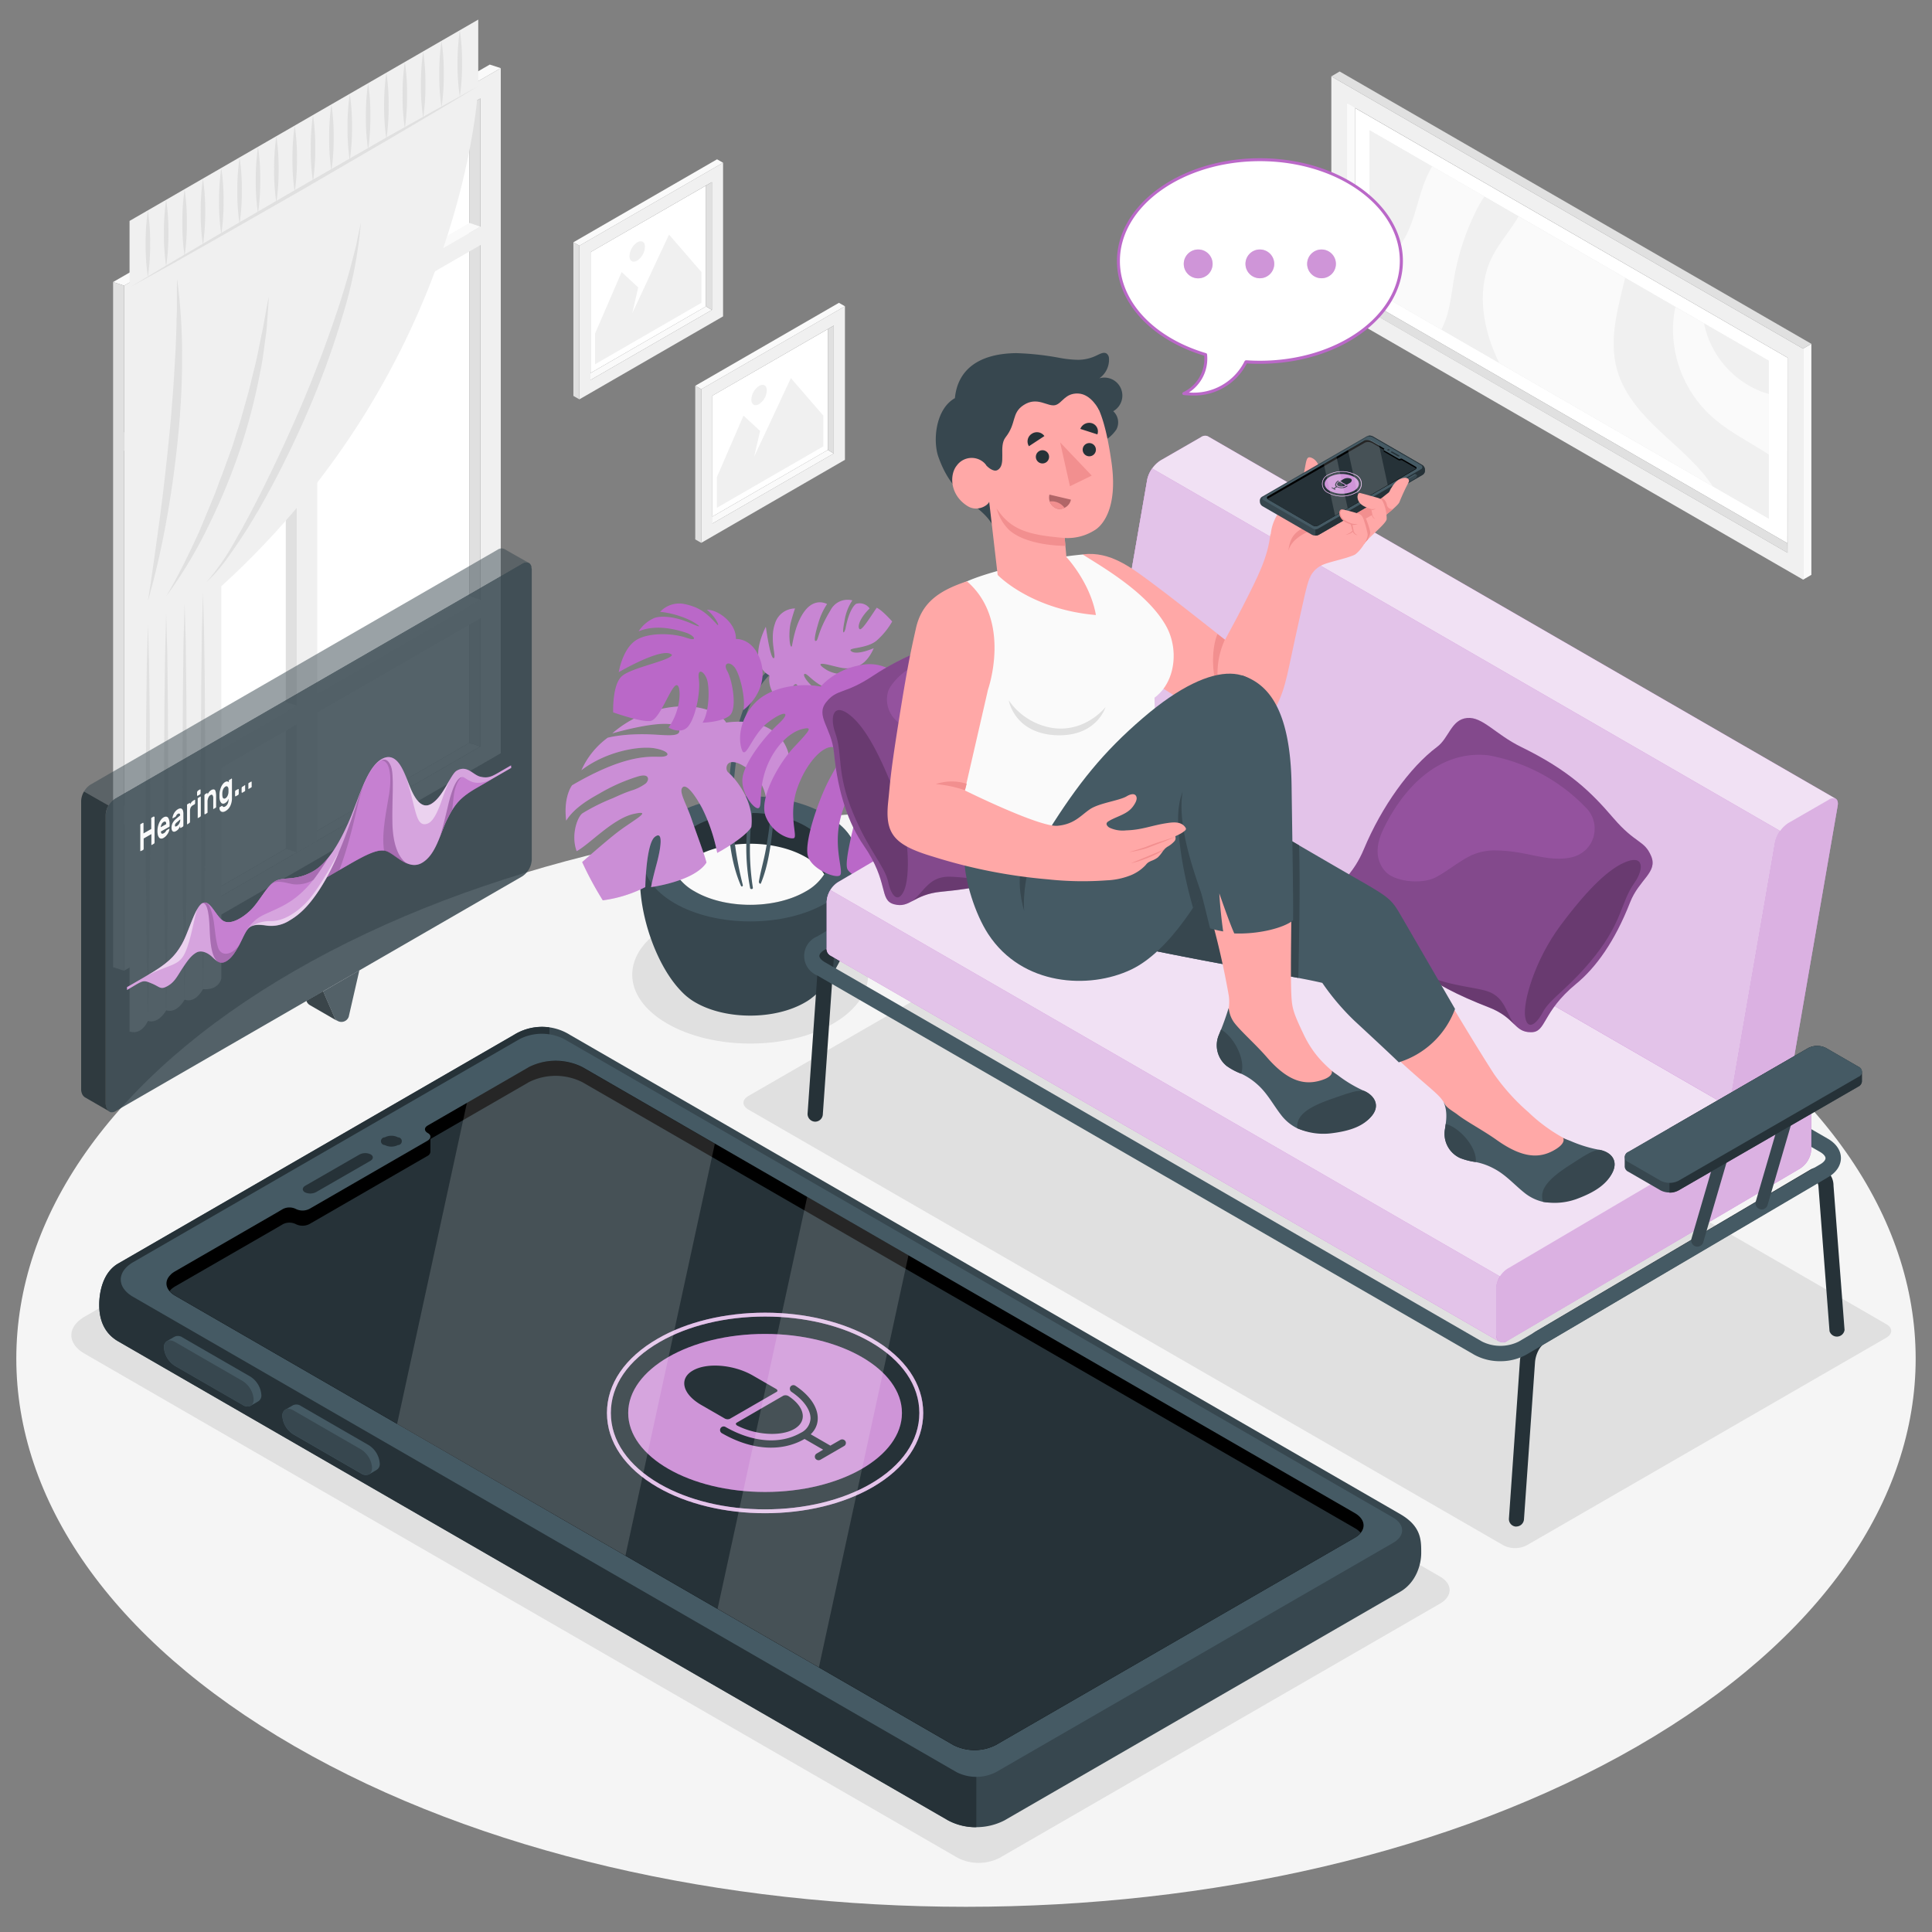 <svg xmlns="http://www.w3.org/2000/svg" viewBox="0 0 500 500"><rect x="0" y="0" width="500" height="500" fill="#808080" stroke="none"/><g id="Floor"><path id="floor" d="M76.22,451.92c-96-55.41-96-145.25,0-200.66s251.58-55.42,347.56,0,96,145.25,0,200.66S172.2,507.33,76.22,451.92Z" style="fill:#f5f5f5"></path></g><g id="Shadows"><path id="Shadow" d="M372.65,408,145.17,276.62a13.59,13.59,0,0,0-12.22,0L21.89,340.76c-4.56,2.63-4.57,6.94,0,9.57l226,130.5a11.94,11.94,0,0,0,10.78,0l114-65.81C376,413.08,376,409.9,372.65,408Z" style="fill:#e0e0e0"></path><path id="shadow" d="M172.56,239.63c-11.92,7-11.92,18.25,0,25.21s31.26,7,43.18,0,11.93-18.25,0-25.21S184.49,232.67,172.56,239.63Z" style="fill:#e0e0e0"></path><path id="shadow" d="M395.11,399.93l93.08-53.74c1.67-1,1.67-2.53,0-3.49L292.74,229.91a6.69,6.69,0,0,0-6,0l-93.08,53.74c-1.67,1-1.67,2.52,0,3.49L389.08,399.93A6.67,6.67,0,0,0,395.11,399.93Z" style="fill:#e0e0e0"></path></g><g id="Pictures"><g id="Picture"><g id="Frame"><polygon points="151.3 97.43 152.83 98.34 184.24 80.21 182.71 79.3 151.3 97.43" style="fill:#fafafa"></polygon><polygon points="182.71 79.3 152.83 96.54 152.83 65.25 182.71 48.02 182.71 79.3" style="fill:#fff"></polygon><path d="M187.13,42.12,149.94,63.59v39.76l37.19-21.47Zm-2.89,38.09L152.83,98.34V65.25l31.41-18.13Z" style="fill:#f0f0f0"></path><polygon points="184.24 80.21 182.71 79.3 182.71 48.02 184.24 47.12 184.24 80.21" style="fill:#e0e0e0"></polygon><polygon points="187.13 42.12 185.57 41.23 148.39 62.7 149.94 63.59 187.13 42.12" style="fill:#fafafa"></polygon><polygon points="148.39 62.7 149.94 63.59 149.94 103.35 148.39 102.46 148.39 62.7" style="fill:#e0e0e0"></polygon></g><g id="Land"><polygon points="181.54 78.36 154 94.27 154 86.31 160.88 70.41 165.17 74.39 163.63 81.05 173.14 60.71 181.54 70.41 181.54 78.36" style="fill:#f0f0f0"></polygon><path d="M164.91,62.73a4.51,4.51,0,0,0-2,3.53c0,1.3.91,1.82,2,1.18a4.49,4.49,0,0,0,2-3.53C167,62.61,166,62.08,164.91,62.73Z" style="fill:#f0f0f0"></path></g></g><g id="picture"><g id="frame"><polygon points="182.84 134.58 184.37 135.49 215.78 117.36 214.25 116.44 182.84 134.58" style="fill:#fafafa"></polygon><polygon points="214.25 116.44 184.37 133.69 184.37 102.4 214.25 85.16 214.25 116.44" style="fill:#fff"></polygon><path d="M218.67,79.26l-37.19,21.47v39.76L218.67,119Zm-2.89,38.09-31.41,18.14V102.4l31.41-18.14Z" style="fill:#f0f0f0"></path><polygon points="215.78 117.36 214.25 116.44 214.25 85.16 215.78 84.27 215.78 117.36" style="fill:#e0e0e0"></polygon><polygon points="218.67 79.26 217.11 78.37 179.93 99.84 181.48 100.73 218.67 79.26" style="fill:#fafafa"></polygon><polygon points="179.93 99.84 181.48 100.73 181.48 140.49 179.93 139.6 179.93 99.84" style="fill:#e0e0e0"></polygon></g><g id="land"><polygon points="213.08 115.51 185.54 131.41 185.54 123.46 192.42 107.56 196.71 111.53 195.17 118.2 204.68 97.86 213.08 107.56 213.08 115.51" style="fill:#f0f0f0"></polygon><path d="M196.45,99.88a4.48,4.48,0,0,0-2,3.52c0,1.3.91,1.83,2,1.18a4.49,4.49,0,0,0,2-3.53C198.49,99.75,197.58,99.23,196.45,99.88Z" style="fill:#f0f0f0"></path></g></g><g id="picture"><g id="frame"><polygon points="350.74 25.51 348.57 26.72 348.57 77.22 350.74 76.02 350.74 25.51" style="fill:#fafafa"></polygon><polygon points="350.74 76.02 350.74 27.98 462.6 92.56 462.58 140.59 350.74 76.02" style="fill:#fff"></polygon><path d="M466.62,150V90.23L344.55,19.76V79.55Zm-118-72.8V26.72l114,65.84v50.5Z" style="fill:#f0f0f0"></path><polygon points="348.57 77.22 350.74 76.02 462.58 140.59 462.6 143.06 348.57 77.22" style="fill:#e0e0e0"></polygon><polygon points="466.62 150.03 468.78 148.77 468.78 88.98 466.62 90.23 466.62 150.03" style="fill:#fafafa"></polygon><polygon points="468.78 88.98 466.62 90.23 344.55 19.76 346.7 18.5 468.78 88.98" style="fill:#e0e0e0"></polygon></g><g id="land"><polygon points="354.45 74.56 354.45 33.72 457.78 93.38 457.78 134.22 354.45 74.56" style="fill:#f0f0f0"></polygon></g><g id="land"><polygon points="354.45 74.56 354.45 33.72 457.78 93.38 457.78 134.22 354.45 74.56" style="fill:#f0f0f0"></polygon></g><path d="M384.16,50.87a32.3,32.3,0,0,0-2.49,4.4,63.54,63.54,0,0,0-5.37,16.79c-.77,4.5-1.14,9.22-3.29,13.21L354.45,74.56V69a16.24,16.24,0,0,0,6.44-3.86c5-5,5.49-12.78,8.3-19.24a28.5,28.5,0,0,1,1.46-2.86Z" style="fill:#fafafa"></path><path d="M420.59,71.91c-1.93,8-4.3,16-2.09,23.82,1.77,6.28,6.32,11.38,11.07,15.85s9.92,8.64,13.55,14.07l.11.16L388,93.93c-.35-.71-.71-1.43-1-2.16-3.5-8-4.77-17.59-.79-25.38C388.07,62.72,391,59.53,393,56Z" style="fill:#fafafa"></path><path d="M441,83.67a24.13,24.13,0,0,0,15.09,17.76c.56.2,1.14.37,1.72.54v15.71c-.75-.5-1.5-1-2.26-1.45-4.43-2.72-9.07-5.2-12.88-8.73A30.44,30.44,0,0,1,433,84.06a28.77,28.77,0,0,1,.59-4.62Z" style="fill:#fafafa"></path></g></g><g id="Window"><g id="window"><g id="window"><g id="window"><g id="frame"><polygon points="34.6 242.41 37.4 243.38 124.31 193.2 121.51 192.23 34.6 242.41" style="fill:#fafafa"></polygon><polygon points="121.51 192.23 37.4 240.79 37.4 75.66 121.51 27.12 121.51 192.23" style="fill:#fff"></polygon><path d="M129.6,17.63,32.11,73.92v177.3l97.49-56.28ZM124.31,193.2,37.4,243.37V75.66l86.91-50.18Z" style="fill:#f0f0f0"></path><polygon points="124.31 193.2 121.51 192.23 121.51 27.12 124.31 25.48 124.31 193.2" style="fill:#e0e0e0"></polygon><polygon points="37.4 202.84 37.4 205.42 124.31 155.25 121.51 154.28 37.4 202.84" style="fill:#fafafa"></polygon><polygon points="37.4 106.25 37.4 108.83 124.31 58.66 121.51 57.69 37.4 106.25" style="fill:#fafafa"></polygon><polygon points="129.6 17.63 126.75 16.71 29.27 72.99 32.11 73.92 129.6 17.63" style="fill:#fafafa"></polygon><polygon points="29.27 72.99 32.11 73.92 32.11 251.22 29.27 250.3 29.27 72.99" style="fill:#e0e0e0"></polygon><polygon points="73.96 54.55 76.81 52.91 76.81 220.63 73.96 219.71 73.96 54.55" style="fill:#e0e0e0"></polygon></g><polygon points="82.1 49.87 76.81 52.91 76.81 220.63 82.1 217.57 82.1 49.87" style="fill:#f0f0f0"></polygon><polygon points="129.6 55.6 129.6 60.39 32.11 116.68 32.11 111.89 129.6 55.6" style="fill:#f0f0f0"></polygon><polygon points="129.6 152.18 129.6 156.97 32.11 213.25 32.11 208.47 129.6 152.18" style="fill:#f0f0f0"></polygon><polygon points="76.81 86.08 73.96 85.14 37.4 106.25 37.4 108.83 76.81 86.08" style="fill:#fafafa"></polygon><polygon points="76.81 182.64 73.96 181.7 37.4 202.81 37.4 205.4 76.81 182.64" style="fill:#fafafa"></polygon></g></g><g id="Curtains"><path d="M123.77,5.07V22.29s-3,71.63-66.49,129.43V253.24s-.6,3.15-4.75,2.74c0,0-1.81,3.72-4.75,2.75,0,0-2,3.65-4.75,2.74,0,0-2,3.63-4.75,2.74,0,0-1.55,3.79-4.75,2.74V57.17Z" style="fill:#f0f0f0"></path><path d="M52.53,256c-.24-9.13-.36-18.28-.45-27.43l-.14-23.8.14-27.5.16-13.77.29-10.11.28,10L53,177.13l.13,27.48L53,228.44C52.88,237.62,52.77,246.79,52.53,256Z" style="fill:#e0e0e0"></path><path d="M47.78,258.73c-.24-9.14-.36-18.29-.45-27.44l-.14-23.8.14-27.5.16-13.77.29-10.1.29,10,.16,13.73.13,27.47-.13,23.83C48.13,240.36,48,249.53,47.78,258.73Z" style="fill:#e0e0e0"></path><path d="M43,261.47c-.24-9.13-.35-18.28-.45-27.43l-.13-23.8.13-27.51L42.74,169,43,158.86l.29,10,.16,13.73.13,27.47-.13,23.83C43.38,243.1,43.27,252.28,43,261.47Z" style="fill:#e0e0e0"></path><path d="M38.28,264.21c-.24-9.13-.35-18.28-.45-27.43L37.7,213l.13-27.51L38,171.71l.29-10.11.29,10,.16,13.72.13,27.47-.13,23.84C38.63,245.84,38.52,255,38.28,264.21Z" style="fill:#e0e0e0"></path><path d="M123.77,22.29c-7.4,4.49-14.87,8.91-22.34,13.3L78.94,48.7,56.32,61.64,45,68.06,33.53,74.39,44.67,67.7l11.2-6.61L78.36,48,101,35C108.55,30.76,116.13,26.49,123.77,22.29Z" style="fill:#e0e0e0"></path><path d="M53.44,150.64a62.79,62.79,0,0,0,7.58-11l1.63-2.84c.54-1,1-1.91,1.54-2.86L65.73,131l1.47-2.88Q73,116.63,78,104.93l2.43-5.85,2.29-5.87c.8-1.95,1.46-3.92,2.18-5.88l1.07-3,1-2.95c1.35-3.93,2.52-7.88,3.64-11.83l1.54-5.94q.59-3,1.25-6a114.06,114.06,0,0,1-4.66,23.87,220.38,220.38,0,0,1-8.52,23.69,256.64,256.64,0,0,1-11.3,23.28l-1.6,2.87-1.69,2.85c-.58.94-1.13,1.89-1.72,2.83L62,139.91C59.47,143.6,57,147.4,53.44,150.64Z" style="fill:#e0e0e0"></path><path d="M43,154.35c1.84-3.14,3.54-6.29,5.09-9.48.78-1.59,1.58-3.18,2.29-4.78l1.12-2.4,1-2.4,1-2.41,1-2.41c.67-1.61,1.34-3.22,1.91-4.84s1.27-3.22,1.81-4.84L60,115.92c.55-1.62,1-3.24,1.55-4.87l.76-2.44.68-2.44,1.37-4.89,1.2-4.89c.42-1.64.82-3.27,1.14-4.91l1-4.9c.72-3.28,1.16-6.55,1.87-9.84-.08,1.63-.18,3.26-.31,4.9s-.19,3.27-.43,4.91c-.47,3.28-.8,6.57-1.52,9.86a153,153,0,0,1-5.11,19.72,162.24,162.24,0,0,1-8,19.46A118,118,0,0,1,43,154.35Z" style="fill:#e0e0e0"></path><path d="M38.28,155.56c1.1-7,2.06-14,3-20.93S43,120.7,43.7,113.76l.51-5.21.41-5.21c.3-3.47.47-6.93.68-10.39s.35-6.93.39-10.38c.21-3.47,0-6.89.15-10.37a149.32,149.32,0,0,1,1.29,20.55c0,6.92-.39,13.88-1.1,20.86s-1.66,14-2.94,21A212.92,212.92,0,0,1,38.28,155.56Z" style="fill:#e0e0e0"></path><path d="M119,7.82a55.16,55.16,0,0,1,.58,8.53A56.9,56.9,0,0,1,119,25a55.3,55.3,0,0,1-.59-8.54A58,58,0,0,1,119,7.82Z" style="fill:#e0e0e0"></path><path d="M114.27,10.56a55.21,55.21,0,0,1,.58,8.54,56.77,56.77,0,0,1-.58,8.68,55.3,55.3,0,0,1-.59-8.54A58,58,0,0,1,114.27,10.56Z" style="fill:#e0e0e0"></path><path d="M109.52,13.3a55.21,55.21,0,0,1,.58,8.54,56.77,56.77,0,0,1-.58,8.68,55.21,55.21,0,0,1-.59-8.54A58.09,58.09,0,0,1,109.52,13.3Z" style="fill:#e0e0e0"></path><path d="M104.77,16a55.21,55.21,0,0,1,.58,8.54,56.77,56.77,0,0,1-.58,8.68,55.21,55.21,0,0,1-.59-8.54A58.09,58.09,0,0,1,104.77,16Z" style="fill:#e0e0e0"></path><path d="M100,18.78a55.29,55.29,0,0,1,.58,8.54A56.68,56.68,0,0,1,100,36a55.17,55.17,0,0,1-.59-8.53A58.13,58.13,0,0,1,100,18.78Z" style="fill:#e0e0e0"></path><path d="M95.27,21.53a54,54,0,0,1,.58,8.53,56.81,56.81,0,0,1-.58,8.69,54.07,54.07,0,0,1-.58-8.54A56.68,56.68,0,0,1,95.27,21.53Z" style="fill:#e0e0e0"></path><path d="M90.52,24.27a54,54,0,0,1,.58,8.54,56.77,56.77,0,0,1-.58,8.68A54,54,0,0,1,89.94,33,56.77,56.77,0,0,1,90.52,24.27Z" style="fill:#e0e0e0"></path><path d="M85.77,27a54,54,0,0,1,.58,8.54,56.77,56.77,0,0,1-.58,8.68,54,54,0,0,1-.58-8.54A56.77,56.77,0,0,1,85.77,27Z" style="fill:#e0e0e0"></path><path d="M81,29.75a54.07,54.07,0,0,1,.58,8.54A56.68,56.68,0,0,1,81,47a54,54,0,0,1-.58-8.53A58.11,58.11,0,0,1,81,29.75Z" style="fill:#e0e0e0"></path><path d="M76.27,32.49A55.3,55.3,0,0,1,76.86,41a58,58,0,0,1-.59,8.68,53.87,53.87,0,0,1-.58-8.53A58.11,58.11,0,0,1,76.27,32.49Z" style="fill:#e0e0e0"></path><path d="M71.52,35.24a55.17,55.17,0,0,1,.59,8.53,58.13,58.13,0,0,1-.59,8.69,54.07,54.07,0,0,1-.58-8.54A58,58,0,0,1,71.52,35.24Z" style="fill:#e0e0e0"></path><path d="M66.77,38a55.21,55.21,0,0,1,.59,8.54,58.09,58.09,0,0,1-.59,8.68,54,54,0,0,1-.58-8.54A58.07,58.07,0,0,1,66.77,38Z" style="fill:#e0e0e0"></path><path d="M62,40.72a55.21,55.21,0,0,1,.59,8.54A58.09,58.09,0,0,1,62,57.94a54,54,0,0,1-.58-8.54A58.07,58.07,0,0,1,62,40.72Z" style="fill:#e0e0e0"></path><path d="M57.27,43.46A55.3,55.3,0,0,1,57.86,52a56.7,56.7,0,0,1-.59,8.68,54,54,0,0,1-.58-8.53A58.11,58.11,0,0,1,57.27,43.46Z" style="fill:#e0e0e0"></path><path d="M52.52,46.21a55.17,55.17,0,0,1,.59,8.53,56.92,56.92,0,0,1-.59,8.69,55.29,55.29,0,0,1-.58-8.54A58,58,0,0,1,52.52,46.21Z" style="fill:#e0e0e0"></path><path d="M47.77,49a55.21,55.21,0,0,1,.59,8.54,56.79,56.79,0,0,1-.59,8.68,55.29,55.29,0,0,1-.58-8.54A58,58,0,0,1,47.77,49Z" style="fill:#e0e0e0"></path><path d="M43,51.69a55.21,55.21,0,0,1,.59,8.54A56.79,56.79,0,0,1,43,68.91a55.21,55.21,0,0,1-.58-8.54A58.07,58.07,0,0,1,43,51.69Z" style="fill:#e0e0e0"></path><path d="M38.27,54.43A55.3,55.3,0,0,1,38.86,63a56.79,56.79,0,0,1-.59,8.68,55.21,55.21,0,0,1-.58-8.54A58.07,58.07,0,0,1,38.27,54.43Z" style="fill:#e0e0e0"></path></g></g></g><g id="Plant"><g id="plant"><g id="Pot"><path d="M212,256.49c9.57-9.87,15.19-34.69,5.85-42.52H170.41c-9.33,7.83-3.72,32.63,5.85,42.51.08.1.17.18.26.28l.33.32c.27.27.56.52.86.78l.23.18c.24.19.47.37.72.55a13,13,0,0,0,1.24.8c7.87,4.6,20.63,4.6,28.5,0h0a13.14,13.14,0,0,0,1.25-.8c.24-.17.45-.35.67-.52l.28-.22q.45-.37.84-.75l.38-.38Z" style="fill:#37474f"></path><path d="M174.53,210.82c-10.83,6.32-10.83,16.58,0,22.9s28.4,6.33,39.24,0,10.83-16.58,0-22.9S185.37,204.49,174.53,210.82Z" style="fill:#455a64"></path><path d="M179.75,213.86c-8,4.64-8,12.18,0,16.82s20.85,4.65,28.81,0,7.95-12.18,0-16.82S187.7,209.21,179.75,213.86Z" style="fill:#263238"></path><path d="M208.56,221.84c-8-4.64-20.86-4.64-28.81,0a13.2,13.2,0,0,0-4.77,4.42,13.2,13.2,0,0,0,4.77,4.42c7.95,4.65,20.85,4.65,28.81,0a13.25,13.25,0,0,0,4.76-4.42A13.25,13.25,0,0,0,208.56,221.84Z" style="fill:#fafafa"></path></g><g id="Leaves"><path d="M208.93,168.65c-3.1,0-6.3,1.61-8.68,3.49a25.31,25.31,0,0,0-7.41,10.21,57.13,57.13,0,0,0-3.55,14.48,88.89,88.89,0,0,0-.85,15.38c.23,5.76,1,11.67,3.3,17,.17.39.58.2.49-.2a94.5,94.5,0,0,1-2.43-14,79.4,79.4,0,0,1,.27-14.38c.91-8.67,2.43-18.33,8.32-25.16a23,23,0,0,1,10.53-6.73C209,168.76,209,168.65,208.93,168.65Z" style="fill:#455a64"></path><path d="M207,184.37c-6.33,4.38-10.1,11.57-12,18.86a57.25,57.25,0,0,0-1.78,13.22,54.59,54.59,0,0,0,.93,13.45c.06.25.75.31.69-.17a65.16,65.16,0,0,1-.69-13.06,68.64,68.64,0,0,1,1.69-12.78,40,40,0,0,1,11.24-19.32S207.14,184.3,207,184.37Z" style="fill:#455a64"></path><path d="M200.16,198.43c0-.21-.22,0-.22.09a139.94,139.94,0,0,1-.78,15q-.43,3.63-1.14,7.22c-.5,2.48-1.2,4.92-1.62,7.41-.05.29.35.86.54.4,1.87-4.5,2.53-9.75,3.08-14.56A68.49,68.49,0,0,0,200.16,198.43Z" style="fill:#455a64"></path><path d="M199.17,174.83c-.88,4.61,4.31,10.27,11,9.4-2.87-2.11-6-5.85-4.62-7s.87,3.51,5.6,6.08c0,0,2.17.28,4.08-2.71-4.79-1.44-8.4-6.51-6.76-6.18.65.13,2.54,2.62,5.46,3.61s5.28.33,7.76-3.75c-2.2.35-5.48.54-7.91-1-1.75-1.11-2.45-2,1-1.15s4.6,1.25,7.27.24,4.07-4.62,4.07-4.62-4.28,1.91-5.77.83,3.89-.54,6.54-2.82a18.93,18.93,0,0,0,4-4.92s-2.64-3-4-3.55c-1.72,2.51-3.79,5.9-4.4,5.54s-.31-2.52,2.56-5.36a3.15,3.15,0,0,0-3.48-1.2s-1.66.85-2.73,6.3c-.23,1.15-1.15,2.42-.26-2a12.8,12.8,0,0,1,2-5.19,4.93,4.93,0,0,0-5.61,2.5c-3.6,5.94-3.09,8.11-3.93,8-.31,0-.28-1.26.72-4.55a17.12,17.12,0,0,1,2.28-5s-3-1.78-5.73,1.74-3.21,9.09-3.42,9.25c-.56.44-.9-3.76-.21-6.33.65-2.39,1.07-3.52,1.07-3.52a5.48,5.48,0,0,0-5.21,4c-1.45,4.14.56,8.84-.34,8.87s-2-8.12-2-8.12S193.14,171.52,199.17,174.83Z" style="fill:#BA68C8"></path><path d="M199.17,174.83c-.88,4.61,4.31,10.27,11,9.4-2.87-2.11-6-5.85-4.62-7s.87,3.51,5.6,6.08c0,0,2.17.28,4.08-2.71-4.79-1.44-8.4-6.51-6.76-6.18.65.13,2.54,2.62,5.46,3.61s5.28.33,7.76-3.75c-2.2.35-5.48.54-7.91-1-1.75-1.11-2.45-2,1-1.15s4.6,1.25,7.27.24,4.07-4.62,4.07-4.62-4.28,1.91-5.77.83,3.89-.54,6.54-2.82a18.93,18.93,0,0,0,4-4.92s-2.64-3-4-3.55c-1.72,2.51-3.79,5.9-4.4,5.54s-.31-2.52,2.56-5.36a3.15,3.15,0,0,0-3.48-1.2s-1.66.85-2.73,6.3c-.23,1.15-1.15,2.42-.26-2a12.8,12.8,0,0,1,2-5.19,4.93,4.93,0,0,0-5.61,2.5c-3.6,5.94-3.09,8.11-3.93,8-.31,0-.28-1.26.72-4.55a17.12,17.12,0,0,1,2.28-5s-3-1.78-5.73,1.74-3.21,9.09-3.42,9.25c-.56.44-.9-3.76-.21-6.33.65-2.39,1.07-3.52,1.07-3.52a5.48,5.48,0,0,0-5.21,4c-1.45,4.14.56,8.84-.34,8.87s-2-8.12-2-8.12S193.14,171.52,199.17,174.83Z" style="fill:#fff;opacity:0.2"></path><path d="M187.93,187c-1.85-3.07-9.21-6-19.45-2.84a28.11,28.11,0,0,0-10,5.63c6.72-1.88,15.83-3.69,17.09-1.35s-2.65,1.86-6.21,1.67c-7.72-.43-12.1.82-12.1.82a21,21,0,0,0-6.79,8.41c6.39-4.92,15.05-6.38,19-5.67s4.32,2.25,1.17,2.19-9.33-.38-22.58,7.36c0,0-2.31,2.9-1.53,9.17,1.94-3.12,5.44-5.28,8.55-7a46.9,46.9,0,0,1,10-4.44c.62-.18,1.87-.5,2.4.05s.06,1.42-.44,1.82a12.19,12.19,0,0,1-3.58,1.76c-1.66.54-3.28,1.27-4.88,2a50.9,50.9,0,0,0-7.79,3.87c-1.33.87-3.1,5.62-1.55,9.83,3.34-1.79,9.42-8.48,14.8-9.65s-.47,1.83-4.3,4.8c-3.29,2.55-9.07,7.68-9.07,7.68A87.53,87.53,0,0,0,156,233,33.69,33.69,0,0,0,167,229.58s.2-11.24,2.48-13,1.56,2.91.41,7.17-1.39,5.83-1.39,5.83,11.16-1.45,14.33-6.35c-.55-2.2-2.65-7.71-3.91-11.42-1.34-3.9-3.28-6.9-2.31-8s3.13,1.7,5.09,5.31a45.59,45.59,0,0,1,3.92,11.61s7-3.75,8.82-6.69c.88-7.2-4.86-13.27-5.95-14.11s-.6-4.8,4.62-1.27a11.47,11.47,0,0,1,5.28,9.62s5.22-2.25,6-7.59C205.5,192.12,200,185.44,187.93,187Z" style="fill:#BA68C8"></path><path d="M187.93,187c-1.85-3.07-9.21-6-19.45-2.84a28.11,28.11,0,0,0-10,5.63c6.72-1.88,15.83-3.69,17.09-1.35s-2.65,1.86-6.21,1.67c-7.72-.43-12.1.82-12.1.82a21,21,0,0,0-6.79,8.41c6.39-4.92,15.05-6.38,19-5.67s4.32,2.25,1.17,2.19-9.33-.38-22.58,7.36c0,0-2.31,2.9-1.53,9.17,1.94-3.12,5.44-5.28,8.55-7a46.9,46.9,0,0,1,10-4.44c.62-.18,1.87-.5,2.4.05s.06,1.42-.44,1.82a12.19,12.19,0,0,1-3.58,1.76c-1.66.54-3.28,1.27-4.88,2a50.9,50.9,0,0,0-7.79,3.87c-1.33.87-3.1,5.62-1.55,9.83,3.34-1.79,9.42-8.48,14.8-9.65s-.47,1.83-4.3,4.8c-3.29,2.55-9.07,7.68-9.07,7.68A87.53,87.53,0,0,0,156,233,33.69,33.69,0,0,0,167,229.58s.2-11.24,2.48-13,1.56,2.91.41,7.17-1.39,5.83-1.39,5.83,11.16-1.45,14.33-6.35c-.55-2.2-2.65-7.71-3.91-11.42-1.34-3.9-3.28-6.9-2.31-8s3.13,1.7,5.09,5.31a45.59,45.59,0,0,1,3.92,11.61s7-3.75,8.82-6.69c.88-7.2-4.86-13.27-5.95-14.11s-.6-4.8,4.62-1.27a11.47,11.47,0,0,1,5.28,9.62s5.22-2.25,6-7.59C205.5,192.12,200,185.44,187.93,187Z" style="fill:#fff;opacity:0.25"></path><path d="M212.39,177.68c-5.29-1-12.89,0-16.95,4.19S191,191.32,192,194.06s2.63-4,6.83-7.16,6.14-2.79,2.55.52-8.33,9.45-9.14,13.43,2.82,8.59,4,8.31-.07-4.42,2-10.17,6.13-9.45,9.2-10.26,2.26.17-1.91,4.58-9.13,13.49-7.39,17.93,6.09,6,7.27,5.69-1.54-5.94.95-13,7.43-11.91,10-10.28.54,3.53-2.1,8.76-6.21,15.75-5.16,19.19,7.35,5.93,8.32,4.9-1.75-6.91,0-14.33,5-10.23,5.16-7.16-4.4,17.44-3.27,19.92,12.55,6.67,12.55,6.67,6.24-7.27,6.66-9.5S234,210.68,231.1,208s.84-2.79,3.14-1,7.3,8.57,7.61,12c3.13-3.36,6-7.65,3.39-10.58s-10.35-7.92-15-9.72-7.9-6.51-1.75-5.08,16.67,7.49,18.4,11.89c.88-3.86.25-14.78-6.46-16.81s-13.81-1.77-15.89-2.57.68-2.56,5.81-2.66,11.93.46,14.46,3.88c0-4.27-.42-8.56-8.27-8.92s-11.32,2.74-12.52,1.82,5.05-4,9.62-4.07a10.73,10.73,0,0,0-11.12-4A18.08,18.08,0,0,0,212.39,177.68Z" style="fill:#BA68C8"></path><path d="M190.45,165.38c.14-4.1-4.55-7.6-7.52-7.59,2.38,1.84,3.69,5,2.49,3.66-2.54-2.76-4.24-4.24-8.2-5.11a6.76,6.76,0,0,0-6.38,2,23.92,23.92,0,0,1,7.89,2.25c1.18.6,4.14,2.51.22.79-6.18-2.71-9.46-1.5-9.46-1.5a9.07,9.07,0,0,0-4.22,3.51c4.75-2,10.25-.3,12.29.36s3.36,2.45,0,1.28-10.15-1.51-13.35.93-4.08,8-4.08,8,11.61-6.81,13.79-4.46c-.61,1.54-10.49,3.25-13,5.51s-2.23,9.35-2.23,9.35,7.32,2.62,9.68,2.22,5.05-8.47,6.54-9.21,1.55,6.34-1.9,10.91c0,0,3.33,2.06,5.22-.45s3.08-8.87,2.62-12.17,1.84-1.64,2.3.92.33,7.71-1.33,10.45c0,0,4.94-.11,7-1.83s.7-9.23-.61-11.53.94-2.74,2.25-.44,2.55,8.14,1.89,10.55c3.86-3,6.27-8,4.32-13.25C194.59,165,190.45,165.38,190.45,165.38Z" style="fill:#BA68C8"></path></g></g></g><g id="Character"><g id="character"><g id="Sofa"><path d="M392.46,395.06a2,2,0,0,0,1.94-1.81l2.86-40.67c.15-2.11,1.26-4.11,2.21-4.66l70.91-41.78,0,0a2.65,2.65,0,0,1,.24,1l2.86,37.36a2,2,0,0,0,3.89-.3l-2.86-37.36a5,5,0,0,0-2.35-4.27,3.82,3.82,0,0,0-3.75.19l-70.91,41.79c-2.21,1.27-3.92,4.46-4.15,7.76L390.51,393a1.94,1.94,0,0,0,1.81,2.08Z" style="fill:#263238"></path><path d="M211,290.29a2,2,0,0,0,1.94-1.81l2.86-40.67c.15-2.11,1.26-4.11,2.21-4.66l70.91-41.79h0a2.91,2.91,0,0,1,.23,1L292,239.72a2,2,0,1,0,3.89-.29L293,202.07a4.94,4.94,0,0,0-2.35-4.27,3.82,3.82,0,0,0-3.75.19L216,239.77c-2.21,1.28-3.92,4.47-4.15,7.77L209,288.2a2,2,0,0,0,1.81,2.08Z" style="fill:#263238"></path><path d="M388.35,352.28a13.77,13.77,0,0,1-6.75-1.64l-170.11-98.2a5.46,5.46,0,0,1,0-10.09l78-45.86a14.71,14.71,0,0,1,13.48,0L473.05,294.7c2.15,1.24,3.38,3.07,3.38,5s-1.23,3.8-3.38,5l-78,45.86A13.75,13.75,0,0,1,388.35,352.28ZM296.19,198.83a9.78,9.78,0,0,0-4.75,1.11h0l-78,45.86c-.86.49-1.39,1.1-1.39,1.59s.53,1.1,1.39,1.6l170.11,98.2a10.68,10.68,0,0,0,9.51,0l78-45.86c.85-.49,1.38-1.1,1.38-1.59s-.53-1.1-1.38-1.6l-170.12-98.2A9.8,9.8,0,0,0,296.19,198.83Zm-5.75-.61h0Z" style="fill:#455a64"></path><path d="M253.68,215.6a1.58,1.58,0,0,1-1.56-1.25l-6.47-29.62a1.59,1.59,0,0,1,3.11-.68l6.47,29.62a1.59,1.59,0,0,1-1.21,1.9Z" style="fill:#37474f"></path><path d="M270.32,206a1.59,1.59,0,0,1-1.55-1.25l-6.47-29.62a1.59,1.59,0,0,1,3.11-.68l6.47,29.62a1.6,1.6,0,0,1-1.22,1.9A2,2,0,0,1,270.32,206Z" style="fill:#37474f"></path><path d="M290,166.73a1.61,1.61,0,0,0-1-1.33l-8.34-4.82a5.1,5.1,0,0,0-4.6,0l-46.55,26.88a1.61,1.61,0,0,0-.95,1.33v2.49a1.59,1.59,0,0,0,.95,1.32l8.34,4.82a5.1,5.1,0,0,0,4.6,0L289,170.54a1.6,1.6,0,0,0,1-1.32Z" style="fill:#37474f"></path><path d="M289,165.4l-8.34-4.82a5.1,5.1,0,0,0-4.6,0l-35.91,20.73V198a4.66,4.66,0,0,0,2.3-.55L289,170.54a1.6,1.6,0,0,0,1-1.32v-2.49A1.61,1.61,0,0,0,289,165.4Z" style="fill:#263238"></path><path d="M276.09,160.58l-46.55,26.88a1.61,1.61,0,0,0-.95,1.33,1.59,1.59,0,0,0,.95,1.32l8.34,4.82a5.1,5.1,0,0,0,4.6,0L289,168.05a1.39,1.39,0,0,0,0-2.65l-8.34-4.82A5.1,5.1,0,0,0,276.09,160.58Z" style="fill:#455a64"></path><path d="M467.94,283.54,294.65,183.49a2,2,0,0,0-2,.2l-75.8,44.62a6.35,6.35,0,0,0-2.87,5v12a2,2,0,0,0,.84,1.86L388.07,347.23a2,2,0,0,0,2-.21l75.8-44.62a6.33,6.33,0,0,0,2.88-5v-12A2,2,0,0,0,467.94,283.54Z" style="fill:#BA68C8"></path><g style="opacity:0.8"><path d="M467.94,283.54,294.65,183.49a2,2,0,0,0-2,.2l-75.8,44.62a6.35,6.35,0,0,0-2.87,5v12a2,2,0,0,0,.84,1.86L388.07,347.23a2,2,0,0,0,2-.21l75.8-44.62a6.33,6.33,0,0,0,2.88-5v-12A2,2,0,0,0,467.94,283.54Z" style="fill:#fff"></path></g><path d="M388.07,347.22l-173.28-100a2,2,0,0,1-.85-1.86v-12a6,6,0,0,1,1-3l173.28,100a6,6,0,0,0-1,3v12A2,2,0,0,0,388.07,347.22Z" style="fill:#BA68C8"></path><g style="opacity:0.6"><path d="M388.07,347.22l-173.28-100a2,2,0,0,1-.85-1.86v-12a6,6,0,0,1,1-3l173.28,100a6,6,0,0,0-1,3v12A2,2,0,0,0,388.07,347.22Z" style="fill:#fff"></path></g><g style="opacity:0.4"><path d="M387.23,345.36v-12a6.38,6.38,0,0,1,2.87-5l75.8-44.62a1.75,1.75,0,0,1,2.88,1.66v12a6.33,6.33,0,0,1-2.88,5L390.1,347a1.75,1.75,0,0,1-2.87-1.66Z" style="fill:#BA68C8"></path></g><path d="M475.07,206.7l-162.5-93.81a1.86,1.86,0,0,0-1.8.26l-10.42,6a8,8,0,0,0-3.44,4.93l-11.63,67.13c-.17.94,0,1.59.5,1.86l162.5,93.81a1.83,1.83,0,0,0,1.8-.26l10.43-6a8,8,0,0,0,3.44-4.93l11.63-67.12C475.75,207.62,475.54,207,475.07,206.7Z" style="fill:#BA68C8"></path><g style="opacity:0.8"><path d="M475.07,206.7l-162.5-93.81a1.86,1.86,0,0,0-1.8.26l-10.42,6a8,8,0,0,0-3.44,4.93l-11.63,67.13c-.17.94,0,1.59.5,1.86l162.5,93.81a1.83,1.83,0,0,0,1.8-.26l10.43-6a8,8,0,0,0,3.44-4.93l11.63-67.12C475.75,207.62,475.54,207,475.07,206.7Z" style="fill:#fff"></path></g><path d="M447.77,285c-.15,1,0,1.6.51,1.87l-162.5-93.81c-.47-.27-.67-.92-.51-1.86L296.9,124.1a7.33,7.33,0,0,1,1.29-2.85l162.5,93.8a7.29,7.29,0,0,0-1.29,2.86Z" style="fill:#BA68C8"></path><g style="opacity:0.6"><path d="M447.77,285c-.15,1,0,1.6.51,1.87l-162.5-93.81c-.47-.27-.67-.92-.51-1.86L296.9,124.1a7.33,7.33,0,0,1,1.29-2.85l162.5,93.8a7.29,7.29,0,0,0-1.29,2.86Z" style="fill:#fff"></path></g><g style="opacity:0.4"><path d="M450.08,286.64l10.43-6a8,8,0,0,0,3.44-4.93l11.63-67.12c.17-.95,0-1.6-.51-1.87a1.83,1.83,0,0,0-1.8.26l-10.42,6a8,8,0,0,0-3.44,4.93L447.78,285c-.17,1,0,1.6.5,1.87A1.83,1.83,0,0,0,450.08,286.64Z" style="fill:#BA68C8"></path></g></g><g id="Cushion"><path d="M379.66,185.82c4-.41,7.33,4.22,14,7.49,12.47,6.1,18.08,11.65,23.88,18.41s8,5.63,9.78,9.84-3.13,6-5.47,12c-3.94,10.08-8.84,16.85-13.94,21.05-9,7.42-7.62,12.58-11.72,12.53-4.36,0-4-3.79-10.91-6.45-16.22-6.31-22.88-11.92-30.37-23-2.93-4.33-6.66-4-7.37-8.15-.35-2.1,2.69-3.22,5.44-9.79,4.56-10.91,11.84-21.14,18.95-26.46C375,191,375.57,186.22,379.66,185.82Z" style="fill:#BA68C8"></path><path d="M379.66,185.82c4-.41,7.33,4.22,14,7.49,12.47,6.1,18.08,11.65,23.88,18.41s8,5.63,9.78,9.84-3.13,6-5.47,12c-3.94,10.08-8.84,16.85-13.94,21.05-9,7.42-7.62,12.58-11.72,12.53-4.36,0-4-3.79-10.91-6.45-16.22-6.31-22.88-11.92-30.37-23-2.93-4.33-6.66-4-7.37-8.15-.35-2.1,2.69-3.22,5.44-9.79,4.56-10.91,11.84-21.14,18.95-26.46C375,191,375.57,186.22,379.66,185.82Z" style="opacity:0.3"></path><path d="M422.92,228.59c-3.42,4.85-3,9.7-10,18.63-6.77,8.58-11.67,11-13.7,14.83-1.68,3.2-4,4.7-4.53,1s2.39-14.44,9.21-23.6c7.85-10.54,12.86-14.57,16.26-16.12C425.45,220.86,425.62,224.77,422.92,228.59Z" style="opacity:0.2"></path><path d="M368.11,251.93c4.4,3.17,9.8,5.89,17.19,8.77a17.68,17.68,0,0,1,6.65,4.45c-2.25-3.06-2.44-7-6.92-8.58C381.78,255.45,373.84,255,368.11,251.93Zm-20.29-21.41c1.1,3.16,4.43,3.21,7.11,7.17a63.22,63.22,0,0,0,7.91,9.81c-3.33-4.39-3.06-8.94-5.83-11.49C353.67,232.93,350.27,233.63,347.82,230.52Z" style="opacity:0.2"></path><path d="M385.24,195.48a46.43,46.43,0,0,1,25.67,14.05,7.62,7.62,0,0,1,1.75,5.55,7.41,7.41,0,0,1-3.86,6c-2.24,1.27-5.53,1.27-7.87,1-4.95-.63-7.86-1.92-14.26-2a14.67,14.67,0,0,0-6.73,1.7c-3.16,1.76-5.51,3.74-8.28,5.22-3.8,2-10.56,1.11-12.9-1.24-2.51-2.51-3.07-6.28-.83-11C362.92,204.26,372.21,194,385.24,195.48Z" style="fill:#BA68C8;opacity:0.3"></path></g><g id="cushion"><path d="M272.88,159.51c-3.75-1.48-8.21,2.07-15.53,3.4-13.66,2.47-24,7.06-31.44,12s-9.23,3.23-12.09,6.8,1.38,6.65,2,13c1.05,10.78,3.92,18.63,7.68,24.06,6.65,9.58,3.92,14.18,7.87,15.25,4.21,1.14,4.93-2.55,12.25-3.25,17.33-1.65,28.71-6,38.94-14.65,4-3.37,7.49-2,9.31-5.84.91-1.91-1.71-3.83-2.57-10.89-1.42-11.74-5.64-23.57-11-30.62C275.92,165.72,276.7,161,272.88,159.51Z" style="fill:#BA68C8"></path><path d="M272.88,159.51c-3.75-1.48-8.21,2.07-15.53,3.4-13.66,2.47-24,7.06-31.44,12s-9.23,3.23-12.09,6.8,1.38,6.65,2,13c1.05,10.78,3.92,18.63,7.68,24.06,6.65,9.58,3.92,14.18,7.87,15.25,4.21,1.14,4.93-2.55,12.25-3.25,17.33-1.65,28.71-6,38.94-14.65,4-3.37,7.49-2,9.31-5.84.91-1.91-1.71-3.83-2.57-10.89-1.42-11.74-5.64-23.57-11-30.62C275.92,165.72,276.7,161,272.88,159.51Z" style="opacity:0.3"></path><path d="M216.16,189.66c2,5.61.22,10.15,4.57,20.66,4.18,10.1,8.24,13.75,9.15,18,.75,3.54,2.56,5.6,4.1,2.15s1.63-14.54-2.44-25.2c-4.69-12.29-8.41-17.53-11.26-19.94C215.83,181.54,214.61,185.26,216.16,189.66Z" style="opacity:0.2"></path><path d="M245,226.91c-4.72.27-6,4-9,6.37a17.7,17.7,0,0,1,7.61-2.48c7.89-.75,13.84-1.91,18.94-3.76C256.22,228.39,248.44,226.71,245,226.91ZM281,214c-3.37,1.7-4.34,6.15-8.74,9.47a63,63,0,0,0,10.28-7.29c3.65-3.08,6.88-2.22,8.79-5C288.15,213.51,285.07,211.92,281,214Z" style="opacity:0.2"></path><path d="M264.88,167.28c-9.67-.88-22.16,1.09-30.48,6.37-1.59,1.1-4.34,3.79-4.69,5.81a7.44,7.44,0,0,0,2.07,6.87c1.81,1.83,5,2.72,7.31,3.07,4.93.74,9.65-.5,16.14.72a19.53,19.53,0,0,1,7.6,3.91c2.56,2.55,4.28,5.1,6.54,7.27,3.11,3,9.86,3.94,12.75,2.32,3.1-1.73,4.66-5.2,3.79-10.36C284,181.81,277.81,169.45,264.88,167.28Z" style="fill:#BA68C8;opacity:0.3"></path></g><g id="character"><g id="Top"><path d="M280.2,143.47c7.17-.89,12.64,3.46,18.59,7.89,7.5,5.59,22.92,17.92,22.92,17.92l.46,21c-2.39,0-7.26-3.27-14.63-7.93-6.69-4.22-17.85-11.59-17.85-11.59Z" style="fill:#ffa8a7"></path><path d="M317,165.56a20.77,20.77,0,0,0-1.46,13c-2-3.17-2.12-10.61-.45-14.48Z" style="fill:#f28f8f"></path><path d="M358.28,123c.28-1.51,1.58-5.38,1.17-5.75s-1.63-.65-3.12.37-2.68,3-4.34,5-9.52,5.47-10.42,5.5-.22-2.44,0-4.74-.56-4.2-2.05-4.86-1.39.66-2,3.54-3.53,5.94-5.66,9.07-3.41,5.58-3,10.51l10.18,8s-.54-3.88,5.17-6.35c3.43-1.49,8.76-3.9,8.74-5.62s2-5.15,3.47-7.72A23,23,0,0,0,358.28,123Z" style="fill:#ffa8a7"></path><path d="M346.06,136.32c-4.05-.58-11.53,1.81-12.63,6.26.35-3.11,1.42-5,4.61-6.26A10.53,10.53,0,0,1,346.06,136.32Z" style="fill:#f28f8f"></path><polygon points="348.32 132.79 353.65 136.13 357.93 132.79 354.22 129.6 348.32 132.79" style="fill:#f28f8f"></polygon><g id="Mobile"><path d="M353.56,113l-26.83,15.49a1.21,1.21,0,0,0-.68,1.26,1.45,1.45,0,0,0,.68,1.25l12.79,7.39a2,2,0,0,0,1.81,0l26.83-15.49a1.27,1.27,0,0,0,.61-1.18,1.52,1.52,0,0,0-.61-1.33L355.37,113A1.7,1.7,0,0,0,353.56,113Z" style="fill:#37474f"></path><path d="M354.22,113.56l13.15,7.59-26.94,15.56v1.9a1.87,1.87,0,0,0,.9-.22l26.83-15.49a1.27,1.27,0,0,0,.61-1.18,1.52,1.52,0,0,0-.61-1.33L355.37,113a1.73,1.73,0,0,0-1.15-.24v.8Z" style="fill:#263238"></path><path d="M327,129.43l12.82,7.4a1.39,1.39,0,0,0,1.27,0l26.61-15.37a.59.59,0,0,0,0-1.12l-12.49-7.21a1.57,1.57,0,0,0-1.43,0L327,128.6A.44.44,0,0,0,327,129.43Z" style="fill:#455a64"></path><path d="M360.07,126.25a.77.77,0,0,0-.36.59.22.22,0,0,0,.1.21l.25.15a.26.26,0,0,0,.25,0l2.19-1.26a.77.77,0,0,0,.36-.6.25.25,0,0,0-.09-.2l-.26-.15a.28.28,0,0,0-.26,0Z" style="fill:#455a64"></path><path d="M360.31,126.4l2.19-1.27c.2-.11.36,0,.36.18a.77.77,0,0,1-.36.6l-2.19,1.26c-.19.11-.35,0-.35-.18A.76.76,0,0,1,360.31,126.4Z" style="fill:#37474f"></path><path d="M363.89,124a.77.77,0,0,0-.36.6.21.21,0,0,0,.1.2l.25.15a.28.28,0,0,0,.26,0l2.19-1.26a.79.79,0,0,0,.35-.59.23.23,0,0,0-.09-.21l-.26-.15a.26.26,0,0,0-.25,0Z" style="fill:#455a64"></path><path d="M364.14,124.19l2.19-1.26c.19-.12.35,0,.35.18a.79.79,0,0,1-.35.59L364.14,125c-.2.11-.36,0-.36-.18A.76.76,0,0,1,364.14,124.19Z" style="fill:#37474f"></path><path d="M353.16,114l-25,14.42a.42.42,0,0,0,0,.79L339.8,136a1.5,1.5,0,0,0,1.37,0l25.15-14.52c.3-.18.36-.44.17-.65l-.05,0-.12-.09-3.27-1.89-.21-.12a.47.47,0,0,0-.43,0,.46.46,0,0,1-.44,0l-3.8-2.19c-.12-.08-.13-.19,0-.26s.12-.16,0-.23h0l-3.2-1.85-.07,0A2,2,0,0,0,353.16,114Z"></path><path d="M362.41,119.12a.47.47,0,0,1,.43,0l.21.12,3.27,1.89a.34.34,0,0,1,.12.09l.05,0v0a.45.45,0,0,1-.18.15L341.17,136a1.5,1.5,0,0,1-1.37,0l-11.61-6.7a1,1,0,0,1-.18-.15.71.71,0,0,1,.18-.16l25-14.41a2,2,0,0,1,1.73,0l.07,0,3.11,1.8v.41a.14.14,0,0,0,.1.13l3.8,2.2A.49.49,0,0,0,362.41,119.12Z" style="fill:#263238"></path><path d="M362.11,117.88l-1.74-1a.44.44,0,0,0-.37,0c-.09.06-.09.15,0,.21l1.75,1a.41.41,0,0,0,.36,0C362.22,118,362.22,117.94,362.11,117.88Z" style="fill:#263238"></path><path d="M359.55,116.31a.47.47,0,0,0-.43,0,.13.13,0,0,0,0,.25.54.54,0,0,0,.43,0A.14.14,0,0,0,359.55,116.31Z" style="fill:#263238"></path></g><path d="M343.78,127.62a2.58,2.58,0,0,1,0-4.8,7.61,7.61,0,0,1,7,0,2.58,2.58,0,0,1,0,4.8,7.61,7.61,0,0,1-7,0Zm.07-4.69a2.45,2.45,0,0,0,0,4.58,7.4,7.4,0,0,0,6.81,0,2.45,2.45,0,0,0,0-4.58,7.4,7.4,0,0,0-6.81,0Z" style="fill:#BA68C8"></path><g style="opacity:0.6"><path d="M343.78,127.62a2.58,2.58,0,0,1,0-4.8,7.61,7.61,0,0,1,7,0,2.58,2.58,0,0,1,0,4.8,7.61,7.61,0,0,1-7,0Zm.07-4.69a2.45,2.45,0,0,0,0,4.58,7.4,7.4,0,0,0,6.81,0,2.45,2.45,0,0,0,0-4.58,7.4,7.4,0,0,0-6.81,0Z" style="fill:#fff"></path></g><path d="M344.13,123.41c-1.73,1-1.73,2.62,0,3.62a7,7,0,0,0,6.25,0c1.73-1,1.73-2.62,0-3.62A7,7,0,0,0,344.13,123.41Z" style="fill:#BA68C8"></path><g style="opacity:0.3"><path d="M344.13,123.41c-1.73,1-1.73,2.62,0,3.62a7,7,0,0,0,6.25,0c1.73-1,1.73-2.62,0-3.62A7,7,0,0,0,344.13,123.41Z" style="fill:#fff"></path></g><path d="M349.31,125l-.75.44a.18.18,0,0,1-.16,0l-1.52-.88s0-.06,0-.09l.74-.43a2.16,2.16,0,0,1,1.94-.16.45.45,0,0,1,.26.52A1,1,0,0,1,349.31,125Z" style="fill:#263238"></path><path d="M348.14,125.64a2.16,2.16,0,0,1-1.83.1c-.43-.25-.34-.71.18-1.06a.23.23,0,0,1,.18,0l1.51.88S348.2,125.61,348.14,125.64Z" style="fill:#263238"></path><path d="M346,126.06a2.63,2.63,0,0,0,2.66-.19.12.12,0,0,0,.05-.16.13.13,0,0,0-.16,0,2.42,2.42,0,0,1-2.44.19.52.52,0,0,1-.31-.45,1.14,1.14,0,0,1,.62-.87.14.14,0,0,0,0-.17.12.12,0,0,0-.16,0,1.37,1.37,0,0,0-.73,1.08.74.74,0,0,0,.1.32.52.52,0,0,0,.13.17l-.63.37-.33-.19a.12.12,0,0,0-.16,0,.13.13,0,0,0,0,.12l0,0,.77.45a.12.12,0,0,0,.16,0,.13.13,0,0,0,0-.16l-.21-.12.61-.35Z" style="fill:#263238"></path><g style="opacity:0.15"><polygon points="342.62 120.13 345.89 118.24 348.79 131.55 345.52 133.44 342.62 120.13" style="fill:#fff"></polygon><path d="M351.77,129.83l-2.9-13.31,4.29-2.48a2,2,0,0,1,1.73,0l.07,0,1.93,1.11,2.25,10.38Z" style="fill:#fff"></path></g><path d="M358.17,133.67c1.49-1.18,3.72-3,4-3.72a52.57,52.57,0,0,1,2.31-5c.47-.76-.11-1.81-2.06-1s-2.63,3.23-3.07,3.55-3,2.39-3,2.39Z" style="fill:#ffa8a7"></path><path d="M358.17,133.67c.74-.59,1.67-1.33,2.45-2a1.32,1.32,0,0,1-1.7-1,2.58,2.58,0,0,0-1.26-1.83l-1.34,1.07Z" style="fill:#f28f8f"></path><path d="M358,130.07c-.54-1.13-.67-1-3.4-1.78-1.24-.34-1.6-.45-2.6-.7-.4-.11-.88.62-.59,1.62.44,1.54,2.15,2.14,3.48,2.53.15.86.3,1.49.3,1.49l-2.81,1.6.59,6c1.34-1.89,5.58-5.11,5.9-6.43A10.33,10.33,0,0,0,358,130.07Z" style="fill:#ffa8a7"></path><path d="M354.59,137.53a22.08,22.08,0,0,0-1.09-3.33l-1.11.63.59,6a12.15,12.15,0,0,1,1-1.17h0C354.45,138.56,354.71,138.18,354.59,137.53Z" style="fill:#f28f8f"></path><path d="M354.9,131.74a3.72,3.72,0,0,0,1.16-.07,2.38,2.38,0,0,1-1.12.32Z" style="fill:#f28f8f"></path><path d="M355.2,133.23a1.6,1.6,0,0,0,.67,1.05c-.49,0-.86-.94-.86-.94Z" style="fill:#f28f8f"></path><path d="M352.78,134.11a2,2,0,0,0-1.19-1.17c-1.36-.42-2.3-.69-3.92-1.05-1.17-.17-1.17,1.55-.14,2.57a7.37,7.37,0,0,0,2.27,1.2l.43,1.82s-4.8.22-6.12.49c-2.82.56-6.47,4.06-5.17,11.63a6.41,6.41,0,0,1,3.56-3.5c2-.81,6.08-1.57,8.13-2.55,1.5-1,3.49-4,3.31-5.33A24.84,24.84,0,0,0,352.78,134.11Z" style="fill:#ffa8a7"></path><path d="M347.67,131.89a.74.74,0,0,0-.64.25,1,1,0,0,0-.15.65,2.25,2.25,0,0,0,.53,1.28,3.14,3.14,0,0,0,1.11.85,13,13,0,0,0,1.33.58l.1,0,0,.09c.14.61.27,1.22.38,1.83l0,.08-.05,0a3.42,3.42,0,0,1-1,.63,4.14,4.14,0,0,1-1.1.28,4.67,4.67,0,0,0,1-.43,3.54,3.54,0,0,0,.86-.65l0,.11q-.25-.9-.48-1.8l.12.12a8.92,8.92,0,0,1-1.39-.59,3.33,3.33,0,0,1-1.2-1,2.56,2.56,0,0,1-.47-1.46,1,1,0,0,1,.27-.73A.72.72,0,0,1,347.67,131.89Z" style="fill:#f28f8f"></path><path d="M350,135.53a4.75,4.75,0,0,0,1.4.06,2.67,2.67,0,0,1-1.7.21Z" style="fill:#f28f8f"></path><path d="M350.37,137.53a1.48,1.48,0,0,0,1,.95,1.28,1.28,0,0,1-1.27-1Z" style="fill:#f28f8f"></path><path d="M328.79,138.19c-.75,6.19-3,10.58-7.39,19.2-1.6,3.12-4.36,8.17-4.36,8.17-3.69,11.27,2.69,24.55,5.13,24.75,1.91.16,4.42-1.33,6.52-4.69,3.92-6.26,4.16-9.89,6.41-20.05,2.39-10.74,2.94-13.71,3.84-16Z" style="fill:#ffa8a7"></path><path d="M307.29,202s-.24,11.11-18.41,17.15c-19.34,6.43-39.32,3.75-39.32,3.75-4.53-41-4.44-59-.24-72,2.46-1.27,7.53-3,16.26-5a109.74,109.74,0,0,1,14.62-2.4c5.35,3.4,16.6,9.83,21.48,18.32,3.47,6,2.61,14.69-2.89,18.74.06,3.84.33,8.54.24,12.21A89.32,89.32,0,0,0,307.29,202Z" style="fill:#fafafa"></path><path d="M286.11,183s-5.07,6.52-13.5,5.43a17,17,0,0,1-11.54-7.17s1.35,8.32,11.89,9C283.8,190.88,286.11,183,286.11,183Z" style="fill:#e0e0e0"></path><g id="Head"><path d="M257.46,137c-1.38-3.07-3.64-4.71-5.3-6.16-4.11-3.59-7-6.17-9.3-12.58-1.47-4.15-.79-12.37,4.27-15.22.72-7.53,6.37-11.55,15.89-11.65a72.39,72.39,0,0,1,11.06,1.2,28.67,28.67,0,0,0,4.95.53,11,11,0,0,0,4.82-1.15c.82-.38,1.78-.94,2.51-.49A1.58,1.58,0,0,1,287,92.7a5.86,5.86,0,0,1-2.5,5.21,4.65,4.65,0,0,1,3.6,8.51,3.91,3.91,0,0,1,.82,4.73,9.26,9.26,0,0,1-3.81,3.25c-4.6,2.66-8.42,6.43-12.42,9.86C268.86,127.53,257.45,136.76,257.46,137Z" style="fill:#37474f"></path><path d="M277.16,99.43c4.66,1.69,8.09,3.36,10.5,20.24,1.71,12-2.47,16.51-4.49,17.62a13.05,13.05,0,0,1-7.63,1.94l.45,4.94s6.15,6.53,7.63,15c-16.94-1.44-25.43-10.38-25.43-10.38L256,129.83c-.19.87-3,2.8-5.65,1.11-4.53-2.87-4.68-8.09-2.72-10.48a4.75,4.75,0,0,1,7.81.19S253,109.3,259.59,103.8C267.3,97.34,271.69,97.45,277.16,99.43Z" style="fill:#ffa8a7"></path><path d="M271.6,128a3,3,0,0,0,2.08,3.66,3,3,0,0,0,3.48-2.35Z" style="fill:#b16668"></path><path d="M273.68,131.67a2.83,2.83,0,0,1-2-1.9,4.13,4.13,0,0,1,3.83,1.67A2.74,2.74,0,0,1,273.68,131.67Z" style="fill:#f28f8f"></path><polygon points="274.36 114.49 276.9 125.84 282.54 123.08 274.36 114.49" style="fill:#f28f8f"></polygon><path d="M275.54,139.23c-9.84-.8-14-2.23-17.62-7.65a12.45,12.45,0,0,0,3.16,5.51c4.71,4.3,14.65,4.18,14.65,4.18Z" style="fill:#f28f8f"></path><path d="M270.29,112.85l-4,2.63a2.32,2.32,0,0,1,.73-3.21A2.37,2.37,0,0,1,270.29,112.85Z" style="fill:#263238"></path><path d="M284,112.42,279.59,111a2.46,2.46,0,0,1,3.05-1.45A2.21,2.21,0,0,1,284,112.42Z" style="fill:#263238"></path><path d="M280.2,116.32a1.71,1.71,0,1,0,1.77-1.65A1.71,1.71,0,0,0,280.2,116.32Z" style="fill:#263238"></path><path d="M268.08,118.17a1.71,1.71,0,1,0,1.77-1.65A1.71,1.71,0,0,0,268.08,118.17Z" style="fill:#263238"></path><path d="M273.14,104.84c-2,.54-4.64-2.36-8.24,0-3.19,2.09-1.77,4.66-4.65,8.32-1.93,2.44.36,7.17-2.12,8.5-1.1.6-2.68-1-2.68-1s-2.31-2.84-2.14-9.93,9.82-12.85,16.94-13.89,13.86,2.93,14.17,9.26c0,0-2-4.13-5.4-4.26S274.92,104.35,273.14,104.84Z" style="fill:#37474f"></path></g></g><g id="Bottom"><path d="M386.59,277.87c-4.72-7.39-8.73-14.08-16.15-26.49l-16.77,14.79c10.37,10.81,17.26,15.68,19.18,18,2.28,2.75,2,4.63,1.47,8a7,7,0,0,0,4,7.4c3.09,1.35,6.25.81,8.64,2.49s5.3,4.1,7.89,6.16c3,2.39,7.88,2.85,12.6,1.32,5.21-1.68,8.47-3.52,9.88-6.5s-1.21-4.12-4-4.73a25.61,25.61,0,0,1-7.19-3l-1.58-.84a42.73,42.73,0,0,1-9-6.63A54,54,0,0,1,386.59,277.87Z" style="fill:#ffa8a7"></path><path d="M407.52,310c5.14-1.91,8.42-3.67,9.84-6.65s-.41-5.11-3.21-5.73a33.93,33.93,0,0,1-7.57-2.28c-.52-.23-1.48-.54-2.07-.85h0s.91,1.13-1.71,2.82c-4.07,2.6-8.57,2.61-15.45-2.28-3.59-2.55-7.76-4.71-10.17-6.59-.89-.7-2.79-1.7-3.27-2.73l-.34-.57c1.15,2.52.7,5.1.37,7.16a6.89,6.89,0,0,0,3.88,7.38,17,17,0,0,0,4.12,1.06,16.77,16.77,0,0,1,4.8,1.75c3,1.59,5.17,4.12,7.75,6.18a11.91,11.91,0,0,0,4.85,2.37A15.29,15.29,0,0,0,407.52,310Z" style="fill:#455a64"></path><path d="M414.15,297.61l-.25-.05c-1.94.21-3.74,1.45-7.79,4.06-6.11,3.94-7.67,6.57-6.77,9.41a16.77,16.77,0,0,0,8.68-.73c5.14-1.91,7.92-4,9.34-7S417,298.23,414.15,297.61Z" style="fill:#37474f"></path><path d="M374.15,290.87c-.08.41-.13,1-.21,1.42a6.89,6.89,0,0,0,3.88,7.38,17,17,0,0,0,4.12,1.06C382.28,297,377.86,291.86,374.15,290.87Z" style="fill:#37474f"></path><path d="M271.23,215.1c4.2,18.62,12.64,28,28.68,31.21,22.26,4.47,35.29,6.41,42.3,8.06a62.25,62.25,0,0,0,8.33,9.82C361.46,274.3,362,274.93,362,274.93a22.64,22.64,0,0,0,14.56-13.82s-2-3.46-13.68-23.61c-3.34-5.77-2.92-4.92-18.16-13.77-12.7-7.38-34.11-19.86-34.11-19.86Z" style="fill:#455a64"></path><path d="M271.23,215.1c4.2,18.62,12.64,28,28.68,31.21,16.87,3.39,28.43,5.32,36.1,6.78.12-6.8.55-23.46.19-34.32-.54-.3-1.18-.69-1.73-1l-23.86-13.9Z" style="fill:#37474f"></path><path d="M334.2,257.42c-.31-6.84.17-22.2,0-32.7l-24,2.19A211,211,0,0,1,318,257.63c.52,3.53-.78,7-2.08,10.1a7,7,0,0,0,2.1,8.14c2.67,2,5.88,2.25,7.81,4.45s4.18,5.23,6.21,7.84c2.34,3,7,4.64,11.93,4.27,5.46-.41,9.06-1.43,11.14-4s-.21-4.29-2.79-5.55a25.34,25.34,0,0,1-6.22-4.54c-2.28-2-5.87-4.7-8.64-10.48S334.36,260.9,334.2,257.42Z" style="fill:#ffa8a7"></path><path d="M343.92,292.9c5.44-.64,9-1.58,11.12-4.14s.81-5.06-1.76-6.32a34,34,0,0,1-6.82-4c-.45-.35-1.31-.87-1.81-1.32h0s.62,1.32-2.33,2.33c-4.56,1.57-8.94.53-14.47-5.85-2.89-3.33-6.44-6.41-8.33-8.8a7.34,7.34,0,0,1-1.39-3.07l-.17-.84a68.57,68.57,0,0,1-2.5,6.9,6.88,6.88,0,0,0,2,8.08,16.73,16.73,0,0,0,3.76,2,17,17,0,0,1,4.24,2.83c2.54,2.26,4.05,5.23,6.08,7.84a11.77,11.77,0,0,0,4.15,3.44A15.3,15.3,0,0,0,343.92,292.9Z" style="fill:#455a64"></path><path d="M353.28,282.44l-.23-.11c-1.94-.25-4,.53-8.53,2.11-6.87,2.39-9,4.57-8.8,7.54a16.63,16.63,0,0,0,8.61,1.34c5.44-.64,8.63-2,10.71-4.56S355.85,283.7,353.28,282.44Z" style="fill:#37474f"></path><path d="M316,266.45c-.18.39-.36.9-.54,1.34a6.88,6.88,0,0,0,2,8.08,16.73,16.73,0,0,0,3.76,2C322.46,274.3,319.36,268.29,316,266.45Z" style="fill:#37474f"></path><path d="M255.77,241.77c8.79,13.41,26.09,14.35,37,9.14,19.39-9.24,36.38-56.35,35-67.41s-12.85-14.13-32,2.33c-10.3,8.84-16.79,17-24.5,29.27-2.85,1.83-8.68,5.75-21.67,7.79C249.74,227.93,252.29,236.46,255.77,241.77Z" style="fill:#455a64"></path><path d="M271.23,215.1l-3,1.31c-4,5.09-5.64,10.53-3.17,19.4C264.64,231.61,265.76,220.22,271.23,215.1Z" style="fill:#37474f"></path><path d="M321.51,174.8c5.87,2,12.47,7.49,12.75,28.56.21,15.14.46,29.18.39,34.82-2.22,1.86-8.63,3.64-15.22,3.39-1.26-2.76-3.87-10.36-3.87-10.36.2,3.75.75,8.24,1,9.84a24.41,24.41,0,0,1-3.39-.81c-.53-2-.81-3.35-2.19-8.77-.66-2.62-1-5.85-1.51-8.95-2.12-12-3.5-22.66-.79-31.39C311.82,181.08,321.51,174.8,321.51,174.8Z" style="fill:#455a64"></path><path d="M306.06,204.89c-1.52,3.94-1.58,8.85-.06,18.18A115.36,115.36,0,0,0,308.78,235c.78-1.18,1.46-2.24,2.21-3.49C309.59,227.15,304.51,214.07,306.06,204.89Z" style="fill:#37474f"></path></g><g id="Arm"><path d="M292.38,209.62a6,6,0,0,0,.83-.9c.47-.64,1.24-1.8.85-2.63-.45-1-1.82-.42-2.49,0-2,1.15-7.13,1.72-9.53,3.36s-4,3.85-8.34,4.26c-4.64.44-24-9.15-24-9.15l6-26.12s6.29-17.86-5.46-28c-7.4,2.45-11.75,5.63-13.21,12.22-1.39,6.22-2.23,10-4.7,25.61-2,12.73-1.93,14.17-2.46,19.15-.89,8.3,1.33,11.21,11.58,14.27a137.52,137.52,0,0,0,29.71,5.88,84.23,84.23,0,0,0,15.29.26,18.67,18.67,0,0,0,5.65-1.11,10.89,10.89,0,0,0,4.4-2.85,3.37,3.37,0,0,1,.68-.68,6.9,6.9,0,0,1,.86-.43,6.18,6.18,0,0,0,1.6-.86,8.81,8.81,0,0,0,1.22-1.49,8.88,8.88,0,0,1,.55-.7,5.63,5.63,0,0,1,.72-.57,6.83,6.83,0,0,0,1.87-1.5,1.24,1.24,0,0,0,.15-1.21s.94-.44,1.25-.61a6.81,6.81,0,0,0,1.23-.83.7.7,0,0,0,.3-.48.63.63,0,0,0-.12-.32c-1-1.54-2.87-1.44-4.47-1.22-4.17.58-6.66,1.81-10.89,1.93a8,8,0,0,1-4.31-.7,1.71,1.71,0,0,1-.69-.67c-.27-.62.27-.9.75-1.17l.11-.07C289,211.37,291,210.83,292.38,209.62Z" style="fill:#ffa8a7"></path><path d="M249.74,204.52a30.6,30.6,0,0,0-7.56-1.59,12.77,12.77,0,0,1,8-.09Z" style="fill:#f28f8f"></path><path d="M304.08,216.57c-.94.48-1.92.87-2.89,1.25s-2,.74-2.94,1.12c-.48.18-1,.39-1.47.56s-1,.31-1.53.43c-1,.25-2.05.47-3.09.62l1.51-.46q.75-.21,1.5-.45c.5-.17,1-.32,1.48-.5s1-.38,1.46-.57c1-.37,2-.71,3-1Z" style="fill:#f28f8f"></path><path d="M301.58,219.64a12.28,12.28,0,0,1-2.07,1.28c-.72.37-1.46.7-2.2,1s-1.51.59-2.28.84a16.84,16.84,0,0,1-2.34.64l2.24-.92,2.23-.92,2.22-.93C300.12,220.32,300.86,220,301.58,219.64Z" style="fill:#f28f8f"></path></g></g><path d="M439.28,322.63a1.74,1.74,0,0,1-.45-.06,1.61,1.61,0,0,1-1.08-2l6.47-22.15a1.59,1.59,0,0,1,3.06.9l-6.47,22.14A1.59,1.59,0,0,1,439.28,322.63Z" style="fill:#37474f"></path><path d="M455.93,313a1.41,1.41,0,0,1-.45-.07,1.59,1.59,0,0,1-1.08-2l6.47-22.15a1.59,1.59,0,0,1,3.06.9l-6.47,22.14A1.6,1.6,0,0,1,455.93,313Z" style="fill:#37474f"></path><path d="M481.86,277.37a1.59,1.59,0,0,0-.95-1.32l-8.34-4.82a5.1,5.1,0,0,0-4.6,0l-46.55,26.88a1.59,1.59,0,0,0-.95,1.33v2.49a1.59,1.59,0,0,0,.95,1.32l8.34,4.82a5.1,5.1,0,0,0,4.6,0l46.55-26.88a1.59,1.59,0,0,0,.95-1.33Z" style="fill:#37474f"></path><path d="M480.91,276.05l-8.34-4.82a5.1,5.1,0,0,0-4.6,0L432.06,292v16.66a4.66,4.66,0,0,0,2.3-.55l46.55-26.88a1.59,1.59,0,0,0,.95-1.33v-2.49A1.59,1.59,0,0,0,480.91,276.05Z" style="fill:#263238"></path><path d="M468,271.23l-46.55,26.88a1.4,1.4,0,0,0,0,2.65l8.34,4.82a5.1,5.1,0,0,0,4.6,0l46.55-26.88a1.4,1.4,0,0,0,0-2.65l-8.34-4.82A5.1,5.1,0,0,0,468,271.23Z" style="fill:#455a64"></path></g></g><g id="speech-bubble-2"><g id="speech-bubble"><path d="M289.45,67.55c0-14.48,16.39-26.22,36.6-26.22s36.6,11.74,36.6,26.22-16.38,26.22-36.6,26.22c-1.22,0-2.42,0-3.6-.13-4,7.52-10.8,8.81-16.09,8.21A9.9,9.9,0,0,0,312,91.77C298.77,87.82,289.45,78.47,289.45,67.55Z" style="fill:#fff"></path><path d="M306.32,102.23a.37.37,0,0,1-.33-.32.38.38,0,0,1,.22-.41,9.55,9.55,0,0,0,5.44-9.44c-13.73-4.17-22.58-13.77-22.58-24.51,0-14.67,16.59-26.6,37-26.6s37,11.93,37,26.6-16.59,26.6-37,26.6c-1.11,0-2.24,0-3.38-.11a15.31,15.31,0,0,1-14.08,8.32A21.93,21.93,0,0,1,306.32,102.23Zm16.15-9c1.21.09,2.41.13,3.58.13,20,0,36.22-11.59,36.22-25.84S346,41.71,326.05,41.71,289.83,53.3,289.83,67.55c0,10.46,8.75,19.82,22.29,23.85a.39.39,0,0,1,.27.33,10.41,10.41,0,0,1-4.7,9.84,14.71,14.71,0,0,0,14.42-8.11.4.4,0,0,1,.34-.2Z" style="fill:#BA68C8"></path><circle cx="342.01" cy="68.29" r="3.72" style="fill:#BA68C8"></circle><path d="M322.33,68.29a3.72,3.72,0,1,0,3.72-3.72A3.72,3.72,0,0,0,322.33,68.29Z" style="fill:#BA68C8"></path><path d="M306.36,68.29a3.73,3.73,0,1,0,3.73-3.72A3.73,3.73,0,0,0,306.36,68.29Z" style="fill:#BA68C8"></path><g style="opacity:0.3"><circle cx="342.01" cy="68.29" r="3.72" style="fill:#fff"></circle><path d="M322.33,68.29a3.72,3.72,0,1,0,3.72-3.72A3.72,3.72,0,0,0,322.33,68.29Z" style="fill:#fff"></path><path d="M306.36,68.29a3.73,3.73,0,1,0,3.73-3.72A3.73,3.73,0,0,0,306.36,68.29Z" style="fill:#fff"></path></g></g></g><g id="Device"><g id="device"><g id="mobile"><path d="M147.52,267.83l214.83,124c5.53,3.19,5.46,6.81,5.46,10.06s-1.46,7.76-5.46,10.07L259.91,471.14a16,16,0,0,1-14.49,0l-214.83-124c-4-2.31-4.91-6.18-4.91-9.43s.91-8.4,4.91-10.71L133,267.83A13.64,13.64,0,0,1,147.52,267.83Z" style="fill:#37474f"></path><path d="M142.22,272.3,36.89,333.12,252.67,457.66v15.22a14.78,14.78,0,0,1-7.25-1.74l-214.83-124c-4-2.31-4.91-6.18-4.91-9.43s.91-8.4,4.91-10.71L133,267.83a13.8,13.8,0,0,1,9.19-1.93v6.4Z" style="fill:#263238"></path><path d="M360.49,392.72,146,268.91a12.74,12.74,0,0,0-11.52,0l-100,57.73c-4.3,2.48-4.3,6.55,0,9l213.09,123a11.28,11.28,0,0,0,10.17,0l102.73-59.31C363.66,397.55,363.66,394.55,360.49,392.72Z" style="fill:#455a64"></path><path d="M95.42,374a6.11,6.11,0,0,1,2.86,4.74,1.77,1.77,0,0,1-.79,1.66c-.34.19-1.64,1-2,1.17a2.12,2.12,0,0,1-2.06-.24l-17.5-10.11a6.11,6.11,0,0,1-2.86-4.73,1.81,1.81,0,0,1,.73-1.63c.35-.22,1.7-1,2.06-1.2a2.08,2.08,0,0,1,2.06.23Z" style="fill:#455a64"></path><path d="M93.43,375.1,75.93,365c-1.58-.91-2.86-.26-2.86,1.45a6.11,6.11,0,0,0,2.86,4.73l17.5,10.11c1.58.91,2.86.27,2.86-1.44A6.11,6.11,0,0,0,93.43,375.1Z" style="fill:#37474f"></path><path d="M64.79,356.26A6.13,6.13,0,0,1,67.64,361a1.77,1.77,0,0,1-.79,1.66l-2,1.17a2.09,2.09,0,0,1-2.06-.24l-17.51-10.1a6.12,6.12,0,0,1-2.85-4.74,1.81,1.81,0,0,1,.72-1.63c.35-.22,1.7-1,2.06-1.2a2.08,2.08,0,0,1,2.06.23Z" style="fill:#455a64"></path><path d="M62.8,357.41,45.29,347.3c-1.58-.91-2.85-.26-2.85,1.45a6.12,6.12,0,0,0,2.85,4.74l17.51,10.1c1.57.91,2.85.27,2.85-1.44A6.13,6.13,0,0,0,62.8,357.41Z" style="fill:#37474f"></path><path d="M150.74,276.17l199.9,115.42c3,1.75,3,4.6,0,6.35L257.71,451.6a12.11,12.11,0,0,1-11,0L45.36,335.34c-2.46-1.42-2.94-3.56-1.39-5.25l.37-.39a6.93,6.93,0,0,1,1-.7L71.5,313.9l1.7-1a3.73,3.73,0,0,1,3.41,0,3.9,3.9,0,0,0,3.52-.07l30.47-17.59c1-.58,1.06-1.49.13-2s-1-1.32-.18-1.87l.17-.11,25.57-14.76.54-.32A15.48,15.48,0,0,1,150.74,276.17Z"></path><path d="M76.61,316.83a3.73,3.73,0,0,0-3.41,0l-1.7,1L45.35,332.9a7.85,7.85,0,0,0-1,.71L44,334l-.1.14a5.46,5.46,0,0,0,1.49,1.21L246.73,451.6a12.11,12.11,0,0,0,11,0l92.94-53.66a5.67,5.67,0,0,0,1.49-1.22,5.38,5.38,0,0,0-1.5-1.22L150.74,280.08a15.45,15.45,0,0,0-13.91,0l-.54.32-24.9,14.37v3.32a1.35,1.35,0,0,1-.79,1.08L80.13,316.76A3.9,3.9,0,0,1,76.61,316.83Z" style="fill:#263238"></path><path d="M79,306.87l14-8.06a3.23,3.23,0,0,1,2.93-.06c.78.45.74,1.21-.1,1.69l-14,8.06a3.26,3.26,0,0,1-2.93.06C78.15,308.11,78.19,307.35,79,306.87Z" style="fill:#263238"></path><path d="M99.59,294.34a3.71,3.71,0,0,1,3.4,0,1,1,0,0,1,0,2,3.77,3.77,0,0,1-3.4,0A1,1,0,0,1,99.59,294.34Z" style="fill:#263238"></path></g><path d="M198,391.62c-10.41,0-20.28-2.39-27.8-6.72-8.46-4.89-13.12-11.72-13.12-19.23s4.66-14.34,13.13-19.22c7.51-4.34,17.38-6.73,27.79-6.73s20.29,2.39,27.8,6.73c8.46,4.88,13.13,11.71,13.13,19.22S234.27,380,225.8,384.9C218.29,389.23,208.41,391.62,198,391.62Zm0-50.9c-10.24,0-19.93,2.34-27.29,6.59-8.15,4.7-12.63,11.22-12.63,18.36s4.48,13.66,12.62,18.36c7.37,4.25,17.06,6.59,27.3,6.59s19.94-2.34,27.3-6.59c8.14-4.7,12.63-11.22,12.63-18.36S233.44,352,225.3,347.31C217.94,343.06,208.24,340.72,198,340.72Z" style="fill:#BA68C8"></path><g style="opacity:0.6"><path d="M198,391.62c-10.41,0-20.28-2.39-27.8-6.72-8.46-4.89-13.12-11.72-13.12-19.23s4.66-14.34,13.13-19.22c7.51-4.34,17.38-6.73,27.79-6.73s20.29,2.39,27.8,6.73c8.46,4.88,13.13,11.71,13.13,19.22S234.27,380,225.8,384.9C218.29,389.23,208.41,391.62,198,391.62Zm0-50.9c-10.24,0-19.93,2.34-27.29,6.59-8.15,4.7-12.63,11.22-12.63,18.36s4.48,13.66,12.62,18.36c7.37,4.25,17.06,6.59,27.3,6.59s19.94-2.34,27.3-6.59c8.14-4.7,12.63-11.22,12.63-18.36S233.44,352,225.3,347.31C217.94,343.06,208.24,340.72,198,340.72Z" style="fill:#fff"></path></g><ellipse cx="198" cy="365.67" rx="35.42" ry="20.45" style="fill:#BA68C8"></ellipse><g style="opacity:0.3"><ellipse cx="198" cy="365.67" rx="35.42" ry="20.45" style="fill:#fff"></ellipse></g><path d="M181.53,363.63l6,3.46a1.52,1.52,0,0,0,1.33.11l12.15-7c.31-.18.23-.53-.2-.77l-6-3.46c-4.9-2.82-11.84-3.4-15.51-1.27-1.83,1.05-2.51,2.58-2.1,4.21S179.08,362.22,181.53,363.63Z" style="fill:#263238"></path><path d="M190.9,369c4.82,2.41,11.19,2.81,14.65.82s2.77-5.68-1.42-8.47a1.52,1.52,0,0,0-1.4-.15l-12.09,7C190.3,368.4,190.43,368.77,190.9,369Z" style="fill:#263238"></path><path d="M208.17,372.43c-6,3.42-13.75,2.87-21.35-1.52a.93.93,0,1,1,.93-1.62c7,4,14.11,4.6,19.49,1.52a4.37,4.37,0,0,0,2.52-3.62c.08-2.26-1.77-4.87-4.95-7a1,1,0,0,1-.26-1.3.94.94,0,0,1,1.3-.26c3.77,2.51,5.88,5.64,5.78,8.6a5.39,5.39,0,0,1-.74,2.6,6,6,0,0,1-1.08,1.36l5.09,2.94,2.61-1.51a1,1,0,0,1,1.28.35.94.94,0,0,1,0,.93.88.88,0,0,1-.35.34l-6.15,3.56a1,1,0,0,1-1.28-.35.93.93,0,0,1,.34-1.27l1.68-1-4.85-2.8Z" style="fill:#263238"></path><g style="opacity:0.15"><polygon points="235.11 324.89 208.9 309.75 185.71 416.37 211.93 431.51 235.11 324.89" style="fill:#fff"></polygon><path d="M161.86,402.6,185,296l-34.3-19.81a15.48,15.48,0,0,0-13.91,0l-.54.32-15.41,8.89-18.07,83.13Z" style="fill:#fff"></path></g></g></g><g id="speech-bubble-1"><g id="speech-bubble"><g id="speech-bubble"><path d="M87.3,264.23l-7.11-4.11a2,2,0,0,1-.82-.92L79.3,259l4.33-2.49,2.94,6.8A2,2,0,0,0,87.3,264.23Z" style="fill:#263238;opacity:0.9"></path><path d="M93,251.13l-2.75,12a2,2,0,0,1-3.68.23l-2.94-6.8Z" style="fill:#37474f;opacity:0.85"></path><path d="M137.62,147.29v75.23a5.47,5.47,0,0,1-2.48,4.29L29.83,287.61a1.62,1.62,0,0,1-.82.24,1.65,1.65,0,0,1-.32,0,.76.76,0,0,1-.21-.08,1.07,1.07,0,0,1-.22-.11,2.13,2.13,0,0,1-.65-.83,2.89,2.89,0,0,1-.26-1.25V210.91a5.47,5.47,0,0,1,2.48-4.29l105.31-60.76a1.79,1.79,0,0,1,1.67-.21l.21.12h0a.69.69,0,0,1,.17.17s0,.05.07.09a.57.57,0,0,1,.08.13,1.11,1.11,0,0,1,.15.31.79.79,0,0,1,.05.22s0,0,0,.05a.85.85,0,0,1,0,.23A2.85,2.85,0,0,1,137.62,147.29Z" style="fill:#37474f;opacity:0.85"></path><path d="M27.61,286.79a3.46,3.46,0,0,1-.26-1.25V210.91a5,5,0,0,1,.74-2.46l-6.34-3.62A5.2,5.2,0,0,0,21,207.3v74.59a3,3,0,0,0,.29,1.31A2.07,2.07,0,0,0,22,284l5.91,3.4.31.18A2.3,2.3,0,0,1,27.61,286.79Z" style="fill:#263238;opacity:0.9"></path><path d="M135.14,145.86,29.83,206.62a5.06,5.06,0,0,0-1.74,1.84l-6.34-3.63a5.06,5.06,0,0,1,1.72-1.8l105.32-60.77a1.73,1.73,0,0,1,1.8-.14c.44.27,5.69,3.24,6.21,3.52A1.78,1.78,0,0,0,135.14,145.86Z" style="fill:#37474f;opacity:0.5"></path></g><path d="M132.25,198.09l-2.53,1.46c-2.25,1.3-3.25,2-5.5,1.44-1.89-.52-3.34-3.06-6-1.55-1.64.95-3.46,6.78-6.66,8.63s-5.11-3.37-6.14-6.06-2.86-7.73-6.67-5.54-5.8,9.91-8.22,15.58S85,223.2,81.11,225.45c-4.6,2.66-7.75,1.37-9.91,2.61s-4,5.2-6.34,7.5c-2.15,2.07-5.45,4.08-7.35,2.58s-3.28-5.47-5.18-4.37-3.46,7.45-5.28,10.62-3.78,5.07-9.17,8.19l-5,2.89v.73L35,254.94c2.18-1.26,2.33-1.24,4.39-.37s2.14,1.65,4,.6,2.51-2.6,3.84-4.6,2.18-3.2,3.51-4,3,0,4.08,1,2.1,2.12,3.67,1.21,2.67-2.76,3.68-4.74,1.57-3.56,2.7-4.22,2.26-.56,4-.34a8.7,8.7,0,0,0,6.12-1.32c2.67-1.54,5.75-4.24,9.62-11.15l5.9-3.41c4.28-2.47,7.24-3.9,9.2-3.44,2.45.56,5.82,5.27,9.49,3.15s4.72-7.68,6.54-11.31,3.11-5.48,7.43-8l9.13-5.27Z" style="fill:#BA68C8"></path><path d="M132.25,198.09l-2.53,1.46c-2.25,1.3-3.25,2-5.5,1.44-1.89-.52-3.34-3.06-6-1.55-1.64.95-3.46,6.78-6.66,8.63s-5.11-3.37-6.14-6.06-2.86-7.73-6.67-5.54-5.8,9.91-8.22,15.58S85,223.2,81.11,225.45c-4.6,2.66-7.75,1.37-9.91,2.61s-4,5.2-6.34,7.5c-2.15,2.07-5.45,4.08-7.35,2.58s-3.28-5.47-5.18-4.37-3.46,7.45-5.28,10.62-3.78,5.07-9.17,8.19l-5,2.89v.73L35,254.94c2.18-1.26,2.33-1.24,4.39-.37s2.14,1.65,4,.6,2.51-2.6,3.84-4.6,2.18-3.2,3.51-4,3,0,4.08,1,2.1,2.12,3.67,1.21,2.67-2.76,3.68-4.74,1.57-3.56,2.7-4.22,2.26-.56,4-.34a8.7,8.7,0,0,0,6.12-1.32c2.67-1.54,5.75-4.24,9.62-11.15l5.9-3.41c4.28-2.47,7.24-3.9,9.2-3.44,2.45.56,5.82,5.27,9.49,3.15s4.72-7.68,6.54-11.31,3.11-5.48,7.43-8l9.13-5.27Z" style="fill:#fff;opacity:0.4"></path><path d="M105.47,223.57c-2.21-.84-4.21-3-5.81-3.35-2-.46-4.92,1-9.2,3.44l-5.9,3.41C88,221,91.19,211.45,92.4,207.68a47.18,47.18,0,0,1,1.81-4.8,20.69,20.69,0,0,1,2.7-4.73c1.89-2,3.33-2.19,4.25.11s.24,9.14.4,14.94S103.31,222.26,105.47,223.57Z" style="fill:#BA68C8;opacity:0.6"></path><path d="M57.51,238.14c1.9,1.5,5.2-.51,7.35-2.58,2.37-2.3,4.17-6.25,6.34-7.5s5.31.05,9.91-2.61A14.44,14.44,0,0,0,85,221.91h0c-1.67,2.58-4.22,7.33-9.18,10.91-2.88,2.09-6.62,3.35-8.28,4.31a10,10,0,0,0-3.93,4.08h0c-.47.77-.9,1.76-1.47,2.89-1,2-2.1,3.83-3.68,4.74a2,2,0,0,1-2,.13c-1.4-1.09-2-3.46-2.2-8.47-.21-5.77-1-6.9-1.93-6.73C54.23,232.67,55.6,236.63,57.51,238.14Z" style="fill:#BA68C8;opacity:0.6"></path><path d="M101.56,213.2c-.16-5.8.53-12.65-.4-14.94-.63-1.56-1.48-2-2.56-1.44,1.63-.22,3.05,2.34,2.11,8.65-.52,3.5-2.07,10.06-1.31,14.7l.26.05c1.6.37,3.6,2.51,5.81,3.35C103.31,222.26,101.73,219,101.56,213.2Z" style="opacity:0.15"></path><path d="M84.56,227.07l3.27-1.89a95.84,95.84,0,0,0,2.93-9.34c1.25-4.58,2.26-10,3.45-13a47.18,47.18,0,0,0-1.81,4.8C91.19,211.45,88,221,84.56,227.07Z" style="opacity:0.15"></path><path d="M116.53,201.68c-1.26,2.15-2.78,5.15-4.92,6.39-3.2,1.84-5.11-3.37-6.14-6.06-.31-.79-.68-1.77-1.14-2.72,1.32,2.73,2.35,7.73,3.13,10.56.66,2.39,1.34,4,3.22,3.29s3.16-4.67,3.93-6.81A41.69,41.69,0,0,1,116.53,201.68Z" style="fill:#fff;opacity:0.5"></path><path d="M116.84,205.27c-1,3-1.42,6.31-2.94,11.13.6-1.53,1.15-3.06,1.79-4.34,1.82-3.63,3.11-5.48,7.43-8l4.91-2.83c-4.73,2.73-6.77.64-7.91,0S117.8,202.27,116.84,205.27Z" style="fill:#BA68C8;opacity:0.6"></path><path d="M119.46,201.15c-.93.17-1.84,1.7-2.62,4.12-1,3-1.42,6.31-2.94,11.13.6-1.53,1.15-3.06,1.79-4.34.46-.92.89-1.73,1.34-2.47.17-1.44.29-2.68.37-3.42C117.62,204,118.44,201.88,119.46,201.15Z" style="opacity:0.15"></path><path d="M81.11,225.45c-4.6,2.66-7.75,1.37-9.91,2.61a5.37,5.37,0,0,0-1,.78c1.45-1.26,3.85-.31,5.65,0a8.45,8.45,0,0,0,5.3-1.16A67.3,67.3,0,0,0,85,221.91h0A14.44,14.44,0,0,1,81.11,225.45Z" style="opacity:0.15"></path><path d="M54.26,240.5c.19,5,.8,7.38,2.2,8.47a2,2,0,0,0,2-.13,10,10,0,0,0,3.39-4.19c-1.86,2.57-4.63,3-5.42.55s-.82-5.8-1.37-8.09-1.17-3.49-2.07-3.53h-.17l-.13,0-.07,0-.11,0-.2.1C53.23,233.6,54.05,234.73,54.26,240.5Z" style="opacity:0.15"></path><path d="M47.05,244.39c-1.82,3.18-3.78,5.07-9.17,8.19l-1.17.67c6.74-3.89,9.39-2.88,11.14-6.57s2.43-9.86,3.32-11.59C49.76,237.41,48.48,241.89,47.05,244.39Z" style="fill:#fff;opacity:0.5"></path><path d="M87.72,220.45a67.19,67.19,0,0,1-3.16,6.62c-3.87,6.91-7,9.61-9.62,11.15a8.7,8.7,0,0,1-6.12,1.32c-1.7-.22-2.83-.31-4,.34a8.94,8.94,0,0,1,5.34-1.49c2.11,0,5.25-1,8.85-4.56S87.56,220.75,87.72,220.45Z" style="fill:#fff;opacity:0.5"></path><path d="M47.09,209.35a.66.66,0,0,0-.46-.13,1.36,1.36,0,0,0-.59.21,2.44,2.44,0,0,0-.58.47,3.41,3.41,0,0,0-.43.59,3.76,3.76,0,0,0-.26.6,2.52,2.52,0,0,0-.12.52c0,.08,0,.12,0,.15a.09.09,0,0,0,.11,0l.6-.35a.31.31,0,0,0,.11-.09,1,1,0,0,0,.11-.17,2.48,2.48,0,0,1,.17-.29,1,1,0,0,1,.26-.22.48.48,0,0,1,.43-.08q.18.07.18.48l-1.06.89a3.56,3.56,0,0,0-.85,1,2.6,2.6,0,0,0-.32,1.27,1.91,1.91,0,0,0,.08.57.9.9,0,0,0,.23.37.56.56,0,0,0,.37.11,1.13,1.13,0,0,0,.5-.18,2,2,0,0,0,.66-.58,2.81,2.81,0,0,0,.39-.72v.33a.23.23,0,0,0,.05.16.09.09,0,0,0,.12,0l.5-.29a.24.24,0,0,0,.12-.15.59.59,0,0,0,.05-.22v-2.94a2.84,2.84,0,0,0-.1-.84A.94.94,0,0,0,47.09,209.35Zm-.44,2.81a1.72,1.72,0,0,1-.06.44,2,2,0,0,1-.18.46,1.55,1.55,0,0,1-.29.43,1.52,1.52,0,0,1-.39.32.55.55,0,0,1-.33.09c-.09,0-.13-.09-.13-.23a.79.79,0,0,1,.11-.43,1.67,1.67,0,0,1,.39-.43l.88-.75ZM50.36,207l-.3.17a1.89,1.89,0,0,0-.5.42,2.88,2.88,0,0,0-.36.58V208a.22.22,0,0,0-.05-.16.08.08,0,0,0-.12,0l-.5.28a.31.31,0,0,0-.12.15.47.47,0,0,0,0,.22v4.66c0,.08,0,.13,0,.16s.07,0,.12,0L49,213a.38.38,0,0,0,.12-.15.63.63,0,0,0,.05-.22V210a2.38,2.38,0,0,1,.17-1,1.4,1.4,0,0,1,.57-.59l.42-.24a.38.38,0,0,0,.12-.15.47.47,0,0,0,.05-.22v-.66c0-.08,0-.13-.05-.16A.08.08,0,0,0,50.36,207Zm-6.85,4.61a.79.79,0,0,0-.51-.26,1.12,1.12,0,0,0-.66.18,2.27,2.27,0,0,0-.66.59,4.22,4.22,0,0,0-.5.86,5.49,5.49,0,0,0-.32,1,6.16,6.16,0,0,0-.11,1.12,4.48,4.48,0,0,0,.11,1,1.74,1.74,0,0,0,.32.67.71.71,0,0,0,.5.26,1.12,1.12,0,0,0,.66-.19,2.48,2.48,0,0,0,.64-.51,4.29,4.29,0,0,0,.47-.63,3.18,3.18,0,0,0,.28-.6,1.56,1.56,0,0,0,.1-.41.22.22,0,0,0,0-.17.1.1,0,0,0-.13,0l-.52.3a.4.4,0,0,0-.12.1l-.12.18a1.32,1.32,0,0,1-.21.29,1.6,1.6,0,0,1-.34.26,1,1,0,0,1-.28.1.38.38,0,0,1-.24,0,.41.41,0,0,1-.16-.2,1,1,0,0,1-.06-.37L43.77,214a.32.32,0,0,0,.12-.15.54.54,0,0,0,0-.22v-.45a3.6,3.6,0,0,0-.11-.91A1.72,1.72,0,0,0,43.51,211.65Zm-1.91,2.47a1.12,1.12,0,0,1,.06-.35,1.74,1.74,0,0,1,.14-.38A1.38,1.38,0,0,1,42,213a1.18,1.18,0,0,1,.32-.27.77.77,0,0,1,.34-.12.35.35,0,0,1,.22.1A.71.71,0,0,1,43,213a2.89,2.89,0,0,1,0,.29Zm-1.81-2.78-.53.3a.49.49,0,0,0-.12.15.63.63,0,0,0,0,.22v2.57l-2,1.14v-2.57a.18.18,0,0,0-.06-.16s-.07,0-.12,0l-.52.3a.39.39,0,0,0-.13.15.63.63,0,0,0,0,.22v6.46a.25.25,0,0,0,0,.17.1.1,0,0,0,.13,0L37,220a.31.31,0,0,0,.12-.15.49.49,0,0,0,.06-.22V217l2-1.14v2.64a.22.22,0,0,0,0,.16.08.08,0,0,0,.12,0l.53-.3a.31.31,0,0,0,.12-.15A.47.47,0,0,0,40,218v-6.46c0-.08,0-.13-.05-.16S39.84,211.31,39.79,211.34Zm12-5.1-.49.28a.36.36,0,0,0-.13.16.54.54,0,0,0,0,.22v4.66a.25.25,0,0,0,0,.16.1.1,0,0,0,.13,0l.49-.28a.39.39,0,0,0,.13-.15.63.63,0,0,0,.05-.22v-4.66a.22.22,0,0,0-.05-.16A.09.09,0,0,0,51.74,206.24Zm9.83-2-.61.34a.38.38,0,0,0-.12.15.64.64,0,0,0-.05.23v1a.25.25,0,0,0,.05.16.09.09,0,0,0,.12,0l.61-.34a.3.3,0,0,0,.12-.16.42.42,0,0,0,.05-.22v-1a.21.21,0,0,0-.05-.16S61.62,204.22,61.57,204.25Zm-9.8.07-.56.32a.49.49,0,0,0-.12.15A.63.63,0,0,0,51,205v.78a.22.22,0,0,0,.05.16.08.08,0,0,0,.12,0l.56-.32a.39.39,0,0,0,.13-.15.59.59,0,0,0,.05-.22v-.78a.23.23,0,0,0-.05-.16A.1.1,0,0,0,51.77,204.32Zm13.31-2s-.07,0-.12,0l-.61.35a.39.39,0,0,0-.12.15.54.54,0,0,0,0,.22v1a.23.23,0,0,0,0,.16.11.11,0,0,0,.12,0l.61-.35a.31.31,0,0,0,.12-.15.47.47,0,0,0,0-.22v-1C65.13,202.38,65.12,202.33,65.08,202.3Zm-1.82,1-.6.35a.28.28,0,0,0-.13.15.54.54,0,0,0-.05.22v1a.25.25,0,0,0,.05.16.12.12,0,0,0,.13,0l.6-.35a.39.39,0,0,0,.13-.15.63.63,0,0,0,0-.22v-1a.22.22,0,0,0,0-.16A.09.09,0,0,0,63.26,203.27Zm-7.58,1.29a.6.6,0,0,0-.42-.26,1.17,1.17,0,0,0-.67.19,1.76,1.76,0,0,0-.54.48,3.59,3.59,0,0,0-.39.66v-.23a.25.25,0,0,0,0-.16.12.12,0,0,0-.13,0l-.49.29a.31.31,0,0,0-.12.15.46.46,0,0,0-.06.22v4.66a.2.2,0,0,0,.06.16.09.09,0,0,0,.12,0l.49-.29a.28.28,0,0,0,.13-.15.54.54,0,0,0,0-.22v-2.54a2.59,2.59,0,0,1,.2-1.07,1.28,1.28,0,0,1,.54-.67c.25-.15.44-.14.55,0a1.46,1.46,0,0,1,.19.86v2.54a.25.25,0,0,0,0,.16.1.1,0,0,0,.12,0l.5-.29a.31.31,0,0,0,.12-.15.59.59,0,0,0,0-.22V206a4.61,4.61,0,0,0-.07-.86A1.42,1.42,0,0,0,55.68,204.56Zm4.11-3-.49.28a.3.3,0,0,0-.12.16.42.42,0,0,0,0,.22v.22l-.14-.11a.58.58,0,0,0-.21-.08.83.83,0,0,0-.27,0,1.2,1.2,0,0,0-.37.15,2,2,0,0,0-.58.54,3.46,3.46,0,0,0-.45.77,5.48,5.48,0,0,0-.29.92,4.67,4.67,0,0,0-.12,1c0,.1,0,.22,0,.35s0,.25,0,.35a2.87,2.87,0,0,0,.12.81,1.5,1.5,0,0,0,.29.58.71.71,0,0,0,.45.27.9.9,0,0,0,.58-.15,2.07,2.07,0,0,0,.37-.27,2.61,2.61,0,0,0,.27-.31A1.88,1.88,0,0,0,59,207c.06-.1.1-.2.14-.27v.37a1.91,1.91,0,0,1-.08.54,2,2,0,0,1-.19.47,1.39,1.39,0,0,1-.26.35,1.35,1.35,0,0,1-.28.23.77.77,0,0,1-.46.15.33.33,0,0,1-.23-.14l-.11-.11a.12.12,0,0,0-.15,0l-.45.26a.27.27,0,0,0-.12.15.36.36,0,0,0,0,.22,1.12,1.12,0,0,0,.13.5.8.8,0,0,0,.34.32.85.85,0,0,0,.49.08,1.56,1.56,0,0,0,.61-.22,3.08,3.08,0,0,0,1.21-1.31,4.62,4.62,0,0,0,.44-2.08v-4.69a.22.22,0,0,0,0-.16A.1.1,0,0,0,59.79,201.59ZM59.13,205a2.44,2.44,0,0,1-.26,1,1.37,1.37,0,0,1-.53.6.49.49,0,0,1-.54,0c-.15-.11-.23-.37-.26-.79a5.23,5.23,0,0,1,0-.56,2.69,2.69,0,0,1,.26-1.09,1.49,1.49,0,0,1,.54-.59.43.43,0,0,1,.53,0,.93.93,0,0,1,.26.67c0,.1,0,.22,0,.38S59.13,204.85,59.13,205Z" style="fill:#fafafa"></path></g></g></svg>